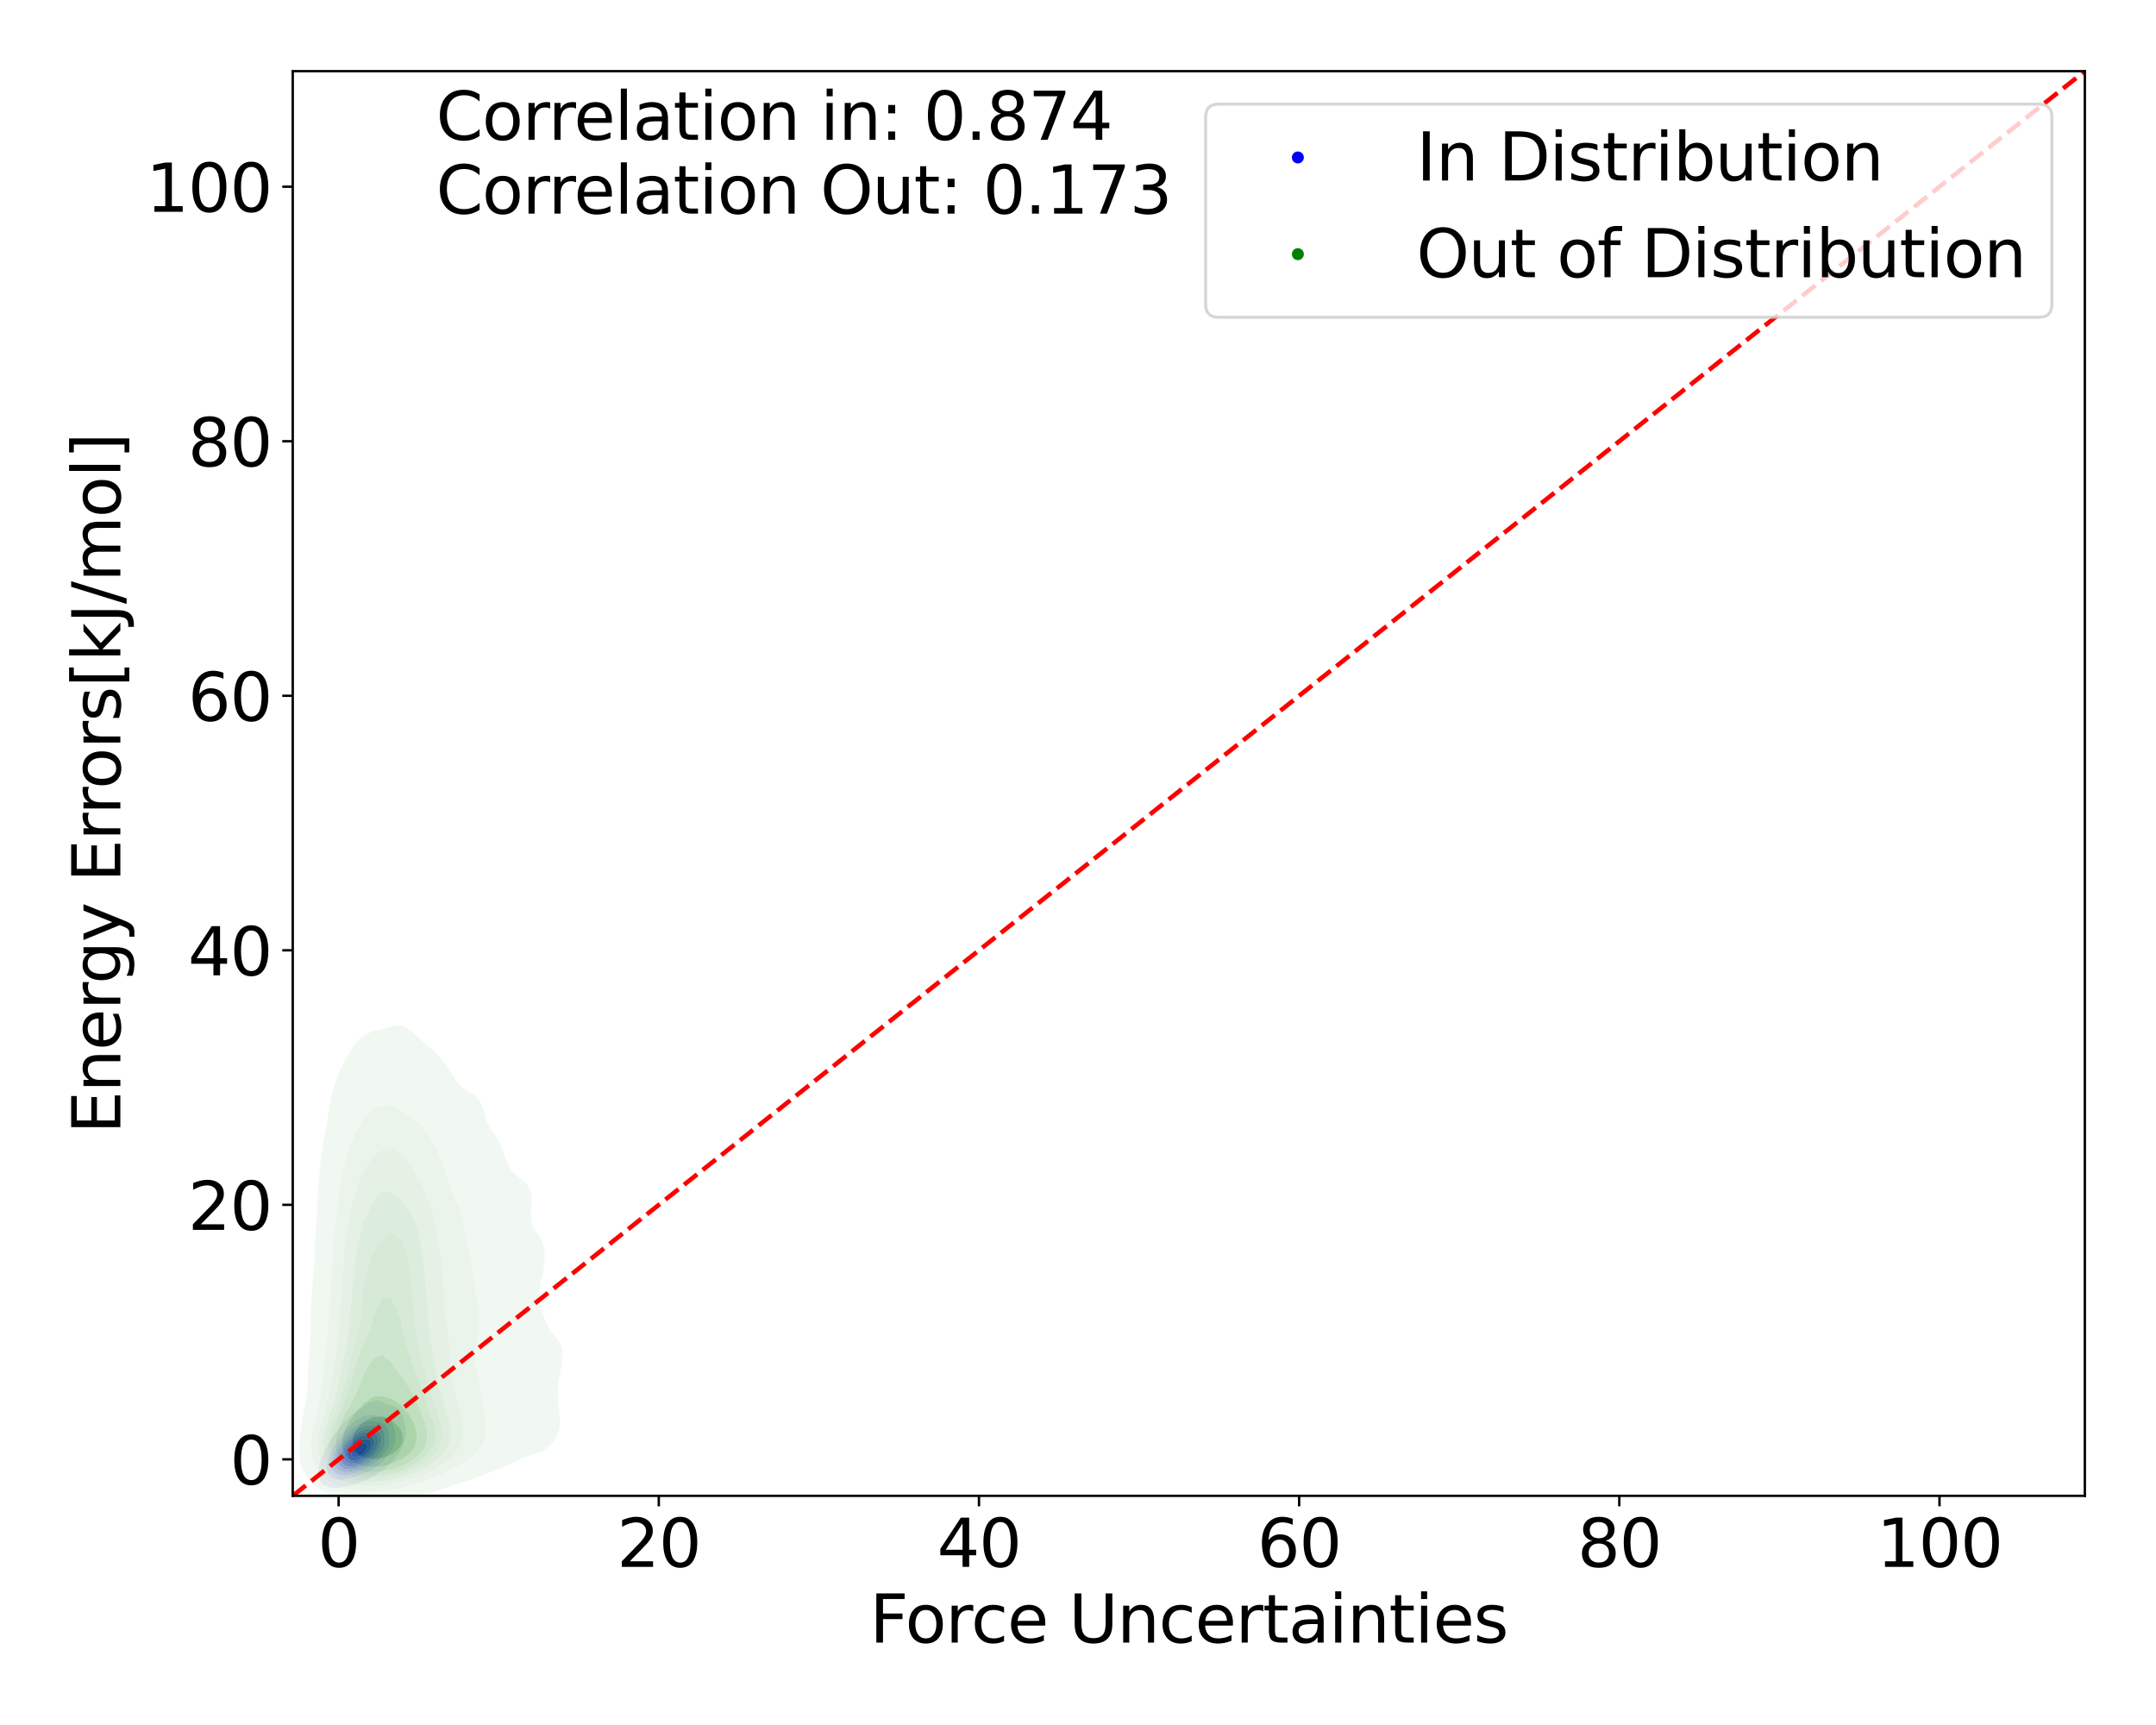 <?xml version="1.0" encoding="utf-8" standalone="no"?>
<!DOCTYPE svg PUBLIC "-//W3C//DTD SVG 1.1//EN"
  "http://www.w3.org/Graphics/SVG/1.1/DTD/svg11.dtd">
<svg xmlns:xlink="http://www.w3.org/1999/xlink" width="720pt" height="576pt" viewBox="0 0 720 576" xmlns="http://www.w3.org/2000/svg" version="1.1">
 <defs>
  <style type="text/css">*{stroke-linejoin: round; stroke-linecap: butt}</style>
 </defs>
 <g id="figure_1">
  <g id="patch_1">
   <path d="M 0 576 
L 720 576 
L 720 0 
L 0 0 
z
" style="fill: #ffffff"/>
  </g>
  <g id="axes_1">
   <g id="patch_2">
    <path d="M 97.76 499.48 
L 696.24 499.48 
L 696.24 23.76 
L 97.76 23.76 
z
" style="fill: #ffffff"/>
   </g>
   <g id="QuadContourSet_1">
    <path d="M 110.248 496.703 
L 111.485 496.875 
L 112.722 496.852 
L 113.959 496.663 
L 115.196 496.32 
L 115.302 496.285 
L 116.433 496.078 
L 117.67 495.801 
L 118.907 495.459 
L 120.144 495.025 
L 120.716 494.762 
L 121.381 494.576 
L 122.619 494.096 
L 123.856 493.333 
L 123.989 493.238 
L 125.093 492.698 
L 126.33 491.768 
L 126.397 491.715 
L 127.567 491.006 
L 128.525 490.192 
L 128.804 489.983 
L 130.041 488.89 
L 130.26 488.669 
L 131.278 487.657 
L 131.73 487.146 
L 132.515 486.155 
L 132.929 485.623 
L 133.752 484.281 
L 133.874 484.1 
L 134.656 482.577 
L 134.989 481.478 
L 135.158 481.053 
L 135.515 479.53 
L 135.607 478.007 
L 135.419 476.484 
L 134.989 475.046 
L 134.968 474.961 
L 134.581 473.438 
L 134.158 471.915 
L 133.752 471.073 
L 133.162 470.392 
L 132.515 469.949 
L 131.278 469.495 
L 130.041 469.189 
L 128.804 468.882 
L 128.767 468.869 
L 127.567 468.072 
L 126.33 467.501 
L 125.093 467.617 
L 123.856 468.058 
L 122.619 468.745 
L 122.45 468.869 
L 121.381 469.447 
L 120.159 470.392 
L 120.144 470.4 
L 118.907 471.224 
L 118.154 471.915 
L 117.67 472.282 
L 116.507 473.438 
L 116.433 473.503 
L 115.196 474.711 
L 114.973 474.961 
L 113.959 476.067 
L 113.619 476.484 
L 112.722 477.632 
L 112.441 478.007 
L 111.485 479.438 
L 111.421 479.53 
L 110.403 481.053 
L 110.248 481.334 
L 109.453 482.577 
L 109.011 483.505 
L 108.657 484.1 
L 107.942 485.623 
L 107.774 486.087 
L 107.24 487.146 
L 106.742 488.669 
L 106.537 489.724 
L 106.391 490.192 
L 106.24 491.715 
L 106.412 493.238 
L 106.537 493.594 
L 106.971 494.762 
L 107.774 495.652 
L 109.011 496.285 
L 109.011 496.285 
z
M 110.484 493.238 
L 110.248 493.069 
L 109.298 491.715 
L 109.095 490.192 
L 109.211 488.669 
L 109.541 487.146 
L 110.111 485.623 
L 110.248 485.356 
L 110.778 484.1 
L 111.485 482.876 
L 111.641 482.577 
L 112.6 481.053 
L 112.722 480.881 
L 113.667 479.53 
L 113.959 479.151 
L 114.895 478.007 
L 115.196 477.648 
L 116.31 476.484 
L 116.433 476.35 
L 117.67 475.191 
L 117.987 474.961 
L 118.907 474.188 
L 120.144 473.438 
L 120.144 473.438 
L 121.381 472.813 
L 122.619 472.461 
L 123.856 472.378 
L 125.093 472.482 
L 126.33 472.671 
L 127.567 472.904 
L 128.804 473.201 
L 129.391 473.438 
L 130.041 473.756 
L 131.016 474.961 
L 131.278 475.696 
L 131.542 476.484 
L 131.924 478.007 
L 132.135 479.53 
L 132.043 481.053 
L 131.61 482.577 
L 131.278 483.214 
L 130.883 484.1 
L 130.041 485.342 
L 129.861 485.623 
L 128.804 486.893 
L 128.582 487.146 
L 127.567 488.178 
L 127.003 488.669 
L 126.33 489.263 
L 125.093 490.12 
L 124.968 490.192 
L 123.856 490.932 
L 122.619 491.517 
L 122.088 491.715 
L 121.381 492.056 
L 120.144 492.564 
L 118.907 492.973 
L 117.954 493.238 
L 117.67 493.354 
L 116.433 493.784 
L 115.196 494.059 
L 113.959 494.178 
L 112.722 494.103 
L 111.485 493.774 
z
" clip-path="url(#p0166379ebe)" style="fill: #e4e4f3"/>
    <path d="M 111.485 493.774 
L 112.722 494.103 
L 113.959 494.178 
L 115.196 494.059 
L 116.433 493.784 
L 117.67 493.354 
L 117.954 493.238 
L 118.907 492.973 
L 120.144 492.564 
L 121.381 492.056 
L 122.088 491.715 
L 122.619 491.517 
L 123.856 490.932 
L 124.968 490.192 
L 125.093 490.12 
L 126.33 489.263 
L 127.003 488.669 
L 127.567 488.178 
L 128.582 487.146 
L 128.804 486.893 
L 129.861 485.623 
L 130.041 485.342 
L 130.883 484.1 
L 131.278 483.214 
L 131.61 482.577 
L 132.043 481.053 
L 132.135 479.53 
L 131.924 478.007 
L 131.542 476.484 
L 131.278 475.696 
L 131.016 474.961 
L 130.041 473.756 
L 129.391 473.438 
L 128.804 473.201 
L 127.567 472.904 
L 126.33 472.671 
L 125.093 472.482 
L 123.856 472.378 
L 122.619 472.461 
L 121.381 472.813 
L 120.144 473.438 
L 120.144 473.438 
L 118.907 474.188 
L 117.987 474.961 
L 117.67 475.191 
L 116.433 476.35 
L 116.31 476.484 
L 115.196 477.648 
L 114.895 478.007 
L 113.959 479.151 
L 113.667 479.53 
L 112.722 480.881 
L 112.6 481.053 
L 111.641 482.577 
L 111.485 482.876 
L 110.778 484.1 
L 110.248 485.356 
L 110.111 485.623 
L 109.541 487.146 
L 109.211 488.669 
L 109.095 490.192 
L 109.298 491.715 
L 110.248 493.069 
L 110.484 493.238 
z
M 111.647 491.715 
L 111.485 491.567 
L 110.699 490.192 
L 110.626 488.669 
L 110.893 487.146 
L 111.427 485.623 
L 111.485 485.5 
L 112.064 484.1 
L 112.722 482.938 
L 112.918 482.577 
L 113.928 481.053 
L 113.959 481.01 
L 115.102 479.53 
L 115.196 479.415 
L 116.433 478.081 
L 116.518 478.007 
L 117.67 476.942 
L 118.349 476.484 
L 118.907 476.054 
L 120.144 475.367 
L 121.362 474.961 
L 121.381 474.953 
L 122.619 474.633 
L 123.856 474.529 
L 125.093 474.594 
L 126.33 474.785 
L 127.039 474.961 
L 127.567 475.089 
L 128.804 475.811 
L 129.321 476.484 
L 129.828 478.007 
L 130.041 479.53 
L 130.041 479.53 
L 130.093 481.053 
L 130.041 481.32 
L 129.832 482.577 
L 129.196 484.1 
L 128.804 484.692 
L 128.196 485.623 
L 127.567 486.351 
L 126.818 487.146 
L 126.33 487.602 
L 125.093 488.57 
L 124.945 488.669 
L 123.856 489.395 
L 122.619 490.037 
L 122.284 490.192 
L 121.381 490.667 
L 120.144 491.224 
L 118.907 491.668 
L 118.757 491.715 
L 117.67 492.165 
L 116.433 492.512 
L 115.196 492.689 
L 113.959 492.655 
L 112.722 492.332 
z
" clip-path="url(#p0166379ebe)" style="fill: #cacaf5"/>
    <path d="M 112.722 492.332 
L 113.959 492.655 
L 115.196 492.689 
L 116.433 492.512 
L 117.67 492.165 
L 118.757 491.715 
L 118.907 491.668 
L 120.144 491.224 
L 121.381 490.667 
L 122.284 490.192 
L 122.619 490.037 
L 123.856 489.395 
L 124.945 488.669 
L 125.093 488.57 
L 126.33 487.602 
L 126.818 487.146 
L 127.567 486.351 
L 128.196 485.623 
L 128.804 484.692 
L 129.196 484.1 
L 129.832 482.577 
L 130.041 481.32 
L 130.093 481.053 
L 130.041 479.53 
L 130.041 479.53 
L 129.828 478.007 
L 129.321 476.484 
L 128.804 475.811 
L 127.567 475.089 
L 127.039 474.961 
L 126.33 474.785 
L 125.093 474.594 
L 123.856 474.529 
L 122.619 474.633 
L 121.381 474.953 
L 121.362 474.961 
L 120.144 475.367 
L 118.907 476.054 
L 118.349 476.484 
L 117.67 476.942 
L 116.518 478.007 
L 116.433 478.081 
L 115.196 479.415 
L 115.102 479.53 
L 113.959 481.01 
L 113.928 481.053 
L 112.918 482.577 
L 112.722 482.938 
L 112.064 484.1 
L 111.485 485.5 
L 111.427 485.623 
L 110.893 487.146 
L 110.626 488.669 
L 110.699 490.192 
L 111.485 491.567 
L 111.647 491.715 
z
M 112.211 490.192 
L 111.746 488.669 
L 111.906 487.146 
L 112.374 485.623 
L 112.722 484.883 
L 113.06 484.1 
L 113.959 482.577 
L 113.959 482.577 
L 115.025 481.053 
L 115.196 480.834 
L 116.363 479.53 
L 116.433 479.454 
L 117.67 478.309 
L 118.11 478.007 
L 118.907 477.404 
L 120.144 476.753 
L 120.93 476.484 
L 121.381 476.292 
L 122.619 476.003 
L 123.856 475.931 
L 125.093 476.034 
L 126.33 476.305 
L 126.757 476.484 
L 127.567 476.981 
L 128.277 478.007 
L 128.598 479.53 
L 128.613 481.053 
L 128.374 482.577 
L 127.758 484.1 
L 127.567 484.388 
L 126.737 485.623 
L 126.33 486.061 
L 125.204 487.146 
L 125.093 487.238 
L 123.856 488.173 
L 123.068 488.669 
L 122.619 488.949 
L 121.381 489.655 
L 120.208 490.192 
L 120.144 490.225 
L 118.907 490.818 
L 117.67 491.241 
L 116.433 491.515 
L 115.196 491.598 
L 113.959 491.379 
L 112.722 490.717 
z
" clip-path="url(#p0166379ebe)" style="fill: #b0b0f6"/>
    <path d="M 112.722 490.717 
L 113.959 491.379 
L 115.196 491.598 
L 116.433 491.515 
L 117.67 491.241 
L 118.907 490.818 
L 120.144 490.225 
L 120.208 490.192 
L 121.381 489.655 
L 122.619 488.949 
L 123.068 488.669 
L 123.856 488.173 
L 125.093 487.238 
L 125.204 487.146 
L 126.33 486.061 
L 126.737 485.623 
L 127.567 484.388 
L 127.758 484.1 
L 128.374 482.577 
L 128.613 481.053 
L 128.598 479.53 
L 128.277 478.007 
L 127.567 476.981 
L 126.757 476.484 
L 126.33 476.305 
L 125.093 476.034 
L 123.856 475.931 
L 122.619 476.003 
L 121.381 476.292 
L 120.93 476.484 
L 120.144 476.753 
L 118.907 477.404 
L 118.11 478.007 
L 117.67 478.309 
L 116.433 479.454 
L 116.363 479.53 
L 115.196 480.834 
L 115.025 481.053 
L 113.959 482.577 
L 113.959 482.577 
L 113.06 484.1 
L 112.722 484.883 
L 112.374 485.623 
L 111.906 487.146 
L 111.746 488.669 
L 112.211 490.192 
z
M 114.219 490.192 
L 113.959 490.043 
L 112.881 488.669 
L 112.839 487.146 
L 113.246 485.623 
L 113.959 484.1 
L 113.959 484.1 
L 114.871 482.577 
L 115.196 482.126 
L 116.063 481.053 
L 116.433 480.631 
L 117.624 479.53 
L 117.67 479.487 
L 118.907 478.542 
L 119.936 478.007 
L 120.144 477.884 
L 121.381 477.405 
L 122.619 477.176 
L 123.856 477.158 
L 125.093 477.343 
L 126.33 477.848 
L 126.526 478.007 
L 127.323 479.53 
L 127.376 481.053 
L 127.098 482.577 
L 126.425 484.1 
L 126.33 484.238 
L 125.348 485.623 
L 125.093 485.88 
L 123.856 487.029 
L 123.722 487.146 
L 122.619 487.977 
L 121.495 488.669 
L 121.381 488.739 
L 120.144 489.444 
L 118.907 489.977 
L 118.244 490.192 
L 117.67 490.407 
L 116.433 490.63 
L 115.196 490.552 
z
" clip-path="url(#p0166379ebe)" style="fill: #9797f7"/>
    <path d="M 115.196 490.552 
L 116.433 490.63 
L 117.67 490.407 
L 118.244 490.192 
L 118.907 489.977 
L 120.144 489.444 
L 121.381 488.739 
L 121.495 488.669 
L 122.619 487.977 
L 123.722 487.146 
L 123.856 487.029 
L 125.093 485.88 
L 125.348 485.623 
L 126.33 484.238 
L 126.425 484.1 
L 127.098 482.577 
L 127.376 481.053 
L 127.323 479.53 
L 126.526 478.007 
L 126.33 477.848 
L 125.093 477.343 
L 123.856 477.158 
L 122.619 477.176 
L 121.381 477.405 
L 120.144 477.884 
L 119.936 478.007 
L 118.907 478.542 
L 117.67 479.487 
L 117.624 479.53 
L 116.433 480.631 
L 116.063 481.053 
L 115.196 482.126 
L 114.871 482.577 
L 113.959 484.1 
L 113.959 484.1 
L 113.246 485.623 
L 112.839 487.146 
L 112.881 488.669 
L 113.959 490.043 
L 114.219 490.192 
z
M 114.062 488.669 
L 113.959 488.419 
L 113.666 487.146 
L 113.959 485.755 
L 113.984 485.623 
L 114.669 484.1 
L 115.196 483.262 
L 115.655 482.577 
L 116.433 481.615 
L 116.969 481.053 
L 117.67 480.368 
L 118.797 479.53 
L 118.907 479.445 
L 120.144 478.753 
L 121.381 478.333 
L 122.619 478.147 
L 123.856 478.189 
L 125.093 478.539 
L 126.166 479.53 
L 126.33 480.415 
L 126.412 481.053 
L 126.33 481.45 
L 126.122 482.577 
L 125.446 484.1 
L 125.093 484.583 
L 124.313 485.623 
L 123.856 486.068 
L 122.619 487.146 
L 122.619 487.146 
L 121.381 488.033 
L 120.272 488.669 
L 120.144 488.743 
L 118.907 489.321 
L 117.67 489.688 
L 116.433 489.804 
L 115.196 489.51 
z
" clip-path="url(#p0166379ebe)" style="fill: #7d7df9"/>
    <path d="M 115.196 489.51 
L 116.433 489.804 
L 117.67 489.688 
L 118.907 489.321 
L 120.144 488.743 
L 120.272 488.669 
L 121.381 488.033 
L 122.619 487.146 
L 122.619 487.146 
L 123.856 486.068 
L 124.313 485.623 
L 125.093 484.583 
L 125.446 484.1 
L 126.122 482.577 
L 126.33 481.45 
L 126.412 481.053 
L 126.33 480.415 
L 126.166 479.53 
L 125.093 478.539 
L 123.856 478.189 
L 122.619 478.147 
L 121.381 478.333 
L 120.144 478.753 
L 118.907 479.445 
L 118.797 479.53 
L 117.67 480.368 
L 116.969 481.053 
L 116.433 481.615 
L 115.655 482.577 
L 115.196 483.262 
L 114.669 484.1 
L 113.984 485.623 
L 113.959 485.755 
L 113.666 487.146 
L 113.959 488.419 
L 114.062 488.669 
z
M 116.41 488.669 
L 115.196 487.668 
L 114.912 487.146 
L 114.976 485.623 
L 115.196 485.11 
L 115.634 484.1 
L 116.433 482.906 
L 116.68 482.577 
L 117.67 481.532 
L 118.238 481.053 
L 118.907 480.537 
L 120.144 479.872 
L 121.202 479.53 
L 121.381 479.471 
L 122.619 479.353 
L 123.856 479.53 
L 123.856 479.53 
L 125.093 480.872 
L 125.162 481.053 
L 125.093 481.649 
L 124.995 482.577 
L 124.314 484.1 
L 123.856 484.702 
L 123.127 485.623 
L 122.619 486.098 
L 121.381 487.115 
L 121.338 487.146 
L 120.144 487.877 
L 118.907 488.436 
L 118.021 488.669 
L 117.67 488.76 
L 116.433 488.678 
z
" clip-path="url(#p0166379ebe)" style="fill: #6161fa"/>
    <path d="M 116.433 488.678 
L 117.67 488.76 
L 118.021 488.669 
L 118.907 488.436 
L 120.144 487.877 
L 121.338 487.146 
L 121.381 487.115 
L 122.619 486.098 
L 123.127 485.623 
L 123.856 484.702 
L 124.314 484.1 
L 124.995 482.577 
L 125.093 481.649 
L 125.162 481.053 
L 125.093 480.872 
L 123.856 479.53 
L 123.856 479.53 
L 122.619 479.353 
L 121.381 479.471 
L 121.202 479.53 
L 120.144 479.872 
L 118.907 480.537 
L 118.238 481.053 
L 117.67 481.532 
L 116.68 482.577 
L 116.433 482.906 
L 115.634 484.1 
L 115.196 485.11 
L 114.976 485.623 
L 114.912 487.146 
L 115.196 487.668 
L 116.41 488.669 
z
M 116.295 487.146 
L 115.973 485.623 
L 116.433 484.282 
L 116.5 484.1 
L 117.634 482.577 
L 117.67 482.538 
L 118.907 481.53 
L 119.71 481.053 
L 120.144 480.827 
L 121.381 480.495 
L 122.619 480.495 
L 123.816 481.053 
L 123.856 481.173 
L 124.035 482.577 
L 123.856 482.991 
L 123.385 484.1 
L 122.619 485.068 
L 122.147 485.623 
L 121.381 486.266 
L 120.144 487.146 
L 120.144 487.146 
L 118.907 487.632 
L 117.67 487.762 
L 116.433 487.277 
z
" clip-path="url(#p0166379ebe)" style="fill: #4444fc"/>
    <path d="M 116.433 487.277 
L 117.67 487.762 
L 118.907 487.632 
L 120.144 487.146 
L 120.144 487.146 
L 121.381 486.266 
L 122.147 485.623 
L 122.619 485.068 
L 123.385 484.1 
L 123.856 482.991 
L 124.035 482.577 
L 123.856 481.173 
L 123.816 481.053 
L 122.619 480.495 
L 121.381 480.495 
L 120.144 480.827 
L 119.71 481.053 
L 118.907 481.53 
L 117.67 482.538 
L 117.634 482.577 
L 116.5 484.1 
L 116.433 484.282 
L 115.973 485.623 
L 116.295 487.146 
z
M 117.218 485.623 
L 117.577 484.1 
L 117.67 483.973 
L 118.907 482.577 
L 118.907 482.577 
L 120.144 481.937 
L 121.381 481.665 
L 122.619 482.145 
L 122.864 482.577 
L 122.619 483.432 
L 122.419 484.1 
L 121.381 485.304 
L 121.061 485.623 
L 120.144 486.2 
L 118.907 486.646 
L 117.67 486.318 
z
" clip-path="url(#p0166379ebe)" style="fill: #2929fd"/>
    <path d="M 117.67 486.318 
L 118.907 486.646 
L 120.144 486.2 
L 121.061 485.623 
L 121.381 485.304 
L 122.419 484.1 
L 122.619 483.432 
L 122.864 482.577 
L 122.619 482.145 
L 121.381 481.665 
L 120.144 481.937 
L 118.907 482.577 
L 118.907 482.577 
L 117.67 483.973 
L 117.577 484.1 
L 117.218 485.623 
z
" clip-path="url(#p0166379ebe)" style="fill: #0e0efe"/>
   </g>
   <g id="QuadContourSet_2">
    <path d="M 118.428 501.304 
L 121.541 501.6 
L 124.653 501.629 
L 127.766 501.422 
L 130.878 501.001 
L 131.826 500.827 
L 133.991 500.55 
L 137.104 499.982 
L 139.687 499.32 
L 140.216 499.211 
L 143.329 498.478 
L 145.49 497.813 
L 146.441 497.552 
L 149.554 496.561 
L 150.32 496.306 
L 152.666 495.566 
L 155.021 494.799 
L 155.779 494.557 
L 158.891 493.534 
L 159.522 493.292 
L 162.004 492.294 
L 163.314 491.785 
L 165.116 491.024 
L 167.147 490.278 
L 168.229 489.835 
L 170.61 488.771 
L 171.341 488.379 
L 173.733 487.264 
L 174.454 486.829 
L 177.566 485.762 
L 177.585 485.757 
L 180.679 484.705 
L 181.536 484.25 
L 183.751 482.743 
L 183.792 482.706 
L 185.038 481.236 
L 185.916 479.729 
L 186.499 478.222 
L 186.847 476.715 
L 186.904 476.153 
L 186.995 475.208 
L 186.985 473.701 
L 186.904 472.742 
L 186.856 472.194 
L 186.657 470.687 
L 186.457 469.18 
L 186.308 467.673 
L 186.243 466.166 
L 186.269 464.659 
L 186.379 463.152 
L 186.556 461.645 
L 186.785 460.138 
L 186.904 459.453 
L 187.041 458.631 
L 187.294 457.124 
L 187.523 455.617 
L 187.703 454.11 
L 187.794 452.602 
L 187.741 451.095 
L 187.46 449.588 
L 186.904 448.205 
L 186.83 448.081 
L 185.623 446.574 
L 184.216 445.067 
L 183.792 444.6 
L 183.262 443.56 
L 182.601 442.053 
L 181.982 440.546 
L 181.369 439.039 
L 180.77 437.532 
L 180.679 437.264 
L 180.419 436.025 
L 180.21 434.518 
L 180.126 433.011 
L 180.166 431.504 
L 180.312 429.997 
L 180.538 428.49 
L 180.679 427.717 
L 180.845 426.983 
L 181.172 425.476 
L 181.455 423.969 
L 181.68 422.462 
L 181.832 420.955 
L 181.888 419.448 
L 181.818 417.941 
L 181.591 416.434 
L 181.184 414.927 
L 180.679 413.621 
L 180.56 413.42 
L 179.525 411.913 
L 178.509 410.406 
L 177.745 408.899 
L 177.566 408.279 
L 177.41 407.392 
L 177.327 405.885 
L 177.364 404.378 
L 177.453 402.871 
L 177.528 401.364 
L 177.514 399.857 
L 177.312 398.35 
L 176.783 396.843 
L 175.772 395.336 
L 174.454 394.055 
L 174.173 393.829 
L 172.191 392.322 
L 171.341 391.636 
L 170.794 390.815 
L 169.96 389.308 
L 169.267 387.801 
L 168.667 386.294 
L 168.229 385.101 
L 168.133 384.787 
L 167.627 383.28 
L 166.991 381.773 
L 166.17 380.266 
L 165.137 378.759 
L 165.116 378.73 
L 164.071 377.252 
L 163.147 375.745 
L 162.47 374.238 
L 162.004 372.816 
L 161.986 372.731 
L 161.638 371.224 
L 161.162 369.717 
L 160.464 368.21 
L 159.464 366.703 
L 158.891 366.034 
L 157.595 365.196 
L 155.779 364.163 
L 155.158 363.689 
L 153.36 362.182 
L 152.666 361.514 
L 152.163 360.675 
L 151.264 359.168 
L 150.332 357.661 
L 149.554 356.448 
L 149.353 356.154 
L 148.278 354.647 
L 146.967 353.14 
L 146.441 352.618 
L 145.597 351.633 
L 143.979 350.126 
L 143.329 349.635 
L 142.236 348.619 
L 140.338 347.112 
L 140.216 347.02 
L 138.827 345.605 
L 137.271 344.098 
L 137.104 343.938 
L 134.563 342.591 
L 133.991 342.307 
L 131.938 342.591 
L 130.878 342.724 
L 127.766 343.57 
L 125.58 344.098 
L 124.653 344.303 
L 121.7 345.605 
L 121.541 345.678 
L 119.932 347.112 
L 118.552 348.619 
L 118.428 348.759 
L 117.546 350.126 
L 116.649 351.633 
L 115.817 353.14 
L 115.316 354.061 
L 115.008 354.647 
L 114.218 356.154 
L 113.499 357.661 
L 112.858 359.168 
L 112.299 360.675 
L 112.203 360.961 
L 111.741 362.182 
L 111.267 363.689 
L 110.879 365.196 
L 110.557 366.703 
L 110.281 368.21 
L 110.033 369.717 
L 109.796 371.224 
L 109.562 372.731 
L 109.325 374.238 
L 109.091 375.745 
L 109.091 375.745 
L 108.752 377.252 
L 108.44 378.759 
L 108.159 380.266 
L 107.911 381.773 
L 107.69 383.28 
L 107.49 384.787 
L 107.303 386.294 
L 107.123 387.801 
L 106.948 389.308 
L 106.78 390.815 
L 106.624 392.322 
L 106.482 393.829 
L 106.359 395.336 
L 106.257 396.843 
L 106.177 398.35 
L 106.114 399.857 
L 106.066 401.364 
L 106.023 402.871 
L 105.981 404.378 
L 105.978 404.459 
L 105.887 405.885 
L 105.776 407.392 
L 105.653 408.899 
L 105.528 410.406 
L 105.411 411.913 
L 105.309 413.42 
L 105.222 414.927 
L 105.15 416.434 
L 105.086 417.941 
L 105.024 419.448 
L 104.957 420.955 
L 104.879 422.462 
L 104.787 423.969 
L 104.679 425.476 
L 104.558 426.983 
L 104.426 428.49 
L 104.29 429.997 
L 104.158 431.504 
L 104.037 433.011 
L 103.936 434.518 
L 103.859 436.025 
L 103.808 437.532 
L 103.781 439.039 
L 103.77 440.546 
L 103.764 442.053 
L 103.75 443.56 
L 103.716 445.067 
L 103.658 446.574 
L 103.575 448.081 
L 103.471 449.588 
L 103.356 451.095 
L 103.239 452.602 
L 103.13 454.11 
L 103.036 455.617 
L 102.962 457.124 
L 102.906 458.631 
L 102.866 460.113 
L 102.864 460.138 
L 102.786 461.645 
L 102.698 463.152 
L 102.579 464.659 
L 102.414 466.166 
L 102.196 467.673 
L 101.931 469.18 
L 101.634 470.687 
L 101.322 472.194 
L 101.016 473.701 
L 100.73 475.208 
L 100.478 476.715 
L 100.267 478.222 
L 100.102 479.729 
L 99.988 481.236 
L 99.927 482.743 
L 99.928 484.25 
L 100 485.757 
L 100.162 487.264 
L 100.447 488.771 
L 100.911 490.278 
L 101.65 491.785 
L 102.837 493.292 
L 102.866 493.323 
L 103.81 494.799 
L 105.464 496.306 
L 105.978 496.686 
L 107.527 497.813 
L 109.091 498.679 
L 110.626 499.32 
L 112.203 499.96 
L 115.316 500.728 
L 116.003 500.827 
z
M 120.793 497.813 
L 118.428 497.564 
L 115.316 496.874 
L 113.782 496.306 
L 112.203 495.7 
L 110.551 494.799 
L 109.091 493.764 
L 108.479 493.292 
L 106.957 491.785 
L 106.028 490.278 
L 105.978 490.171 
L 105.095 488.771 
L 104.491 487.264 
L 104.128 485.757 
L 103.939 484.25 
L 103.881 482.743 
L 103.931 481.236 
L 104.074 479.729 
L 104.302 478.222 
L 104.606 476.715 
L 104.978 475.208 
L 105.405 473.701 
L 105.874 472.194 
L 105.978 471.853 
L 106.194 470.687 
L 106.467 469.18 
L 106.73 467.673 
L 106.976 466.166 
L 107.203 464.659 
L 107.409 463.152 
L 107.598 461.645 
L 107.772 460.138 
L 107.939 458.631 
L 108.105 457.124 
L 108.275 455.617 
L 108.453 454.11 
L 108.638 452.602 
L 108.826 451.095 
L 109.013 449.588 
L 109.091 448.925 
L 109.163 448.081 
L 109.282 446.574 
L 109.391 445.067 
L 109.489 443.56 
L 109.581 442.053 
L 109.67 440.546 
L 109.762 439.039 
L 109.86 437.532 
L 109.966 436.025 
L 110.079 434.518 
L 110.196 433.011 
L 110.314 431.504 
L 110.428 429.997 
L 110.535 428.49 
L 110.634 426.983 
L 110.723 425.476 
L 110.805 423.969 
L 110.883 422.462 
L 110.96 420.955 
L 111.041 419.448 
L 111.133 417.941 
L 111.241 416.434 
L 111.367 414.927 
L 111.515 413.42 
L 111.684 411.913 
L 111.87 410.406 
L 112.069 408.899 
L 112.203 407.907 
L 112.257 407.392 
L 112.414 405.885 
L 112.571 404.378 
L 112.728 402.871 
L 112.885 401.364 
L 113.047 399.857 
L 113.221 398.35 
L 113.415 396.843 
L 113.636 395.336 
L 113.889 393.829 
L 114.177 392.322 
L 114.501 390.815 
L 114.858 389.308 
L 115.254 387.801 
L 115.316 387.58 
L 115.686 386.294 
L 116.167 384.787 
L 116.695 383.28 
L 117.271 381.773 
L 117.893 380.266 
L 118.428 379.046 
L 118.576 378.759 
L 119.342 377.252 
L 120.125 375.745 
L 120.949 374.238 
L 121.541 373.224 
L 121.985 372.731 
L 123.455 371.224 
L 124.653 370.155 
L 125.922 369.717 
L 127.766 369.063 
L 130.878 369.277 
L 131.644 369.717 
L 133.991 370.985 
L 134.305 371.224 
L 136.596 372.731 
L 137.104 373.03 
L 138.78 374.238 
L 140.216 375.334 
L 140.61 375.745 
L 141.926 377.252 
L 143.037 378.759 
L 143.329 379.203 
L 143.991 380.266 
L 144.828 381.773 
L 145.564 383.28 
L 146.22 384.787 
L 146.441 385.34 
L 146.879 386.294 
L 147.509 387.801 
L 148.074 389.308 
L 148.581 390.815 
L 149.043 392.322 
L 149.476 393.829 
L 149.554 394.096 
L 150 395.336 
L 150.582 396.843 
L 151.205 398.35 
L 151.855 399.857 
L 152.501 401.364 
L 152.666 401.773 
L 153.153 402.871 
L 153.695 404.378 
L 154.117 405.885 
L 154.452 407.392 
L 154.733 408.899 
L 154.995 410.406 
L 155.26 411.913 
L 155.542 413.42 
L 155.779 414.62 
L 155.858 414.927 
L 156.253 416.434 
L 156.638 417.941 
L 156.986 419.448 
L 157.282 420.955 
L 157.525 422.462 
L 157.73 423.969 
L 157.916 425.476 
L 158.108 426.983 
L 158.324 428.49 
L 158.576 429.997 
L 158.868 431.504 
L 158.891 431.614 
L 159.153 433.011 
L 159.437 434.518 
L 159.696 436.025 
L 159.903 437.532 
L 160.034 439.039 
L 160.076 440.546 
L 160.026 442.053 
L 159.892 443.56 
L 159.688 445.067 
L 159.439 446.574 
L 159.175 448.081 
L 158.933 449.588 
L 158.891 449.931 
L 158.778 451.095 
L 158.703 452.602 
L 158.711 454.11 
L 158.808 455.617 
L 158.891 456.299 
L 159.012 457.124 
L 159.31 458.631 
L 159.655 460.138 
L 160.011 461.645 
L 160.351 463.152 
L 160.656 464.659 
L 160.924 466.166 
L 161.159 467.673 
L 161.376 469.18 
L 161.585 470.687 
L 161.792 472.194 
L 161.988 473.701 
L 162.004 473.847 
L 162.178 475.208 
L 162.288 476.715 
L 162.255 478.222 
L 162.004 479.729 
L 162.004 479.729 
L 161.585 481.236 
L 160.877 482.743 
L 159.782 484.25 
L 158.891 485.114 
L 158.293 485.757 
L 156.332 487.264 
L 155.779 487.596 
L 154.078 488.771 
L 152.666 489.526 
L 151.458 490.278 
L 149.554 491.239 
L 148.524 491.785 
L 146.441 492.734 
L 145.146 493.292 
L 143.329 494.015 
L 141.053 494.799 
L 140.216 495.087 
L 137.104 496.025 
L 135.888 496.306 
L 133.991 496.804 
L 130.878 497.396 
L 127.766 497.766 
L 126.941 497.813 
L 124.653 497.999 
L 121.541 497.916 
z
" clip-path="url(#p0166379ebe)" style="fill: #e5f0e5; fill-opacity: 0.5"/>
    <path d="M 121.541 497.916 
L 124.653 497.999 
L 126.941 497.813 
L 127.766 497.766 
L 130.878 497.396 
L 133.991 496.804 
L 135.888 496.306 
L 137.104 496.025 
L 140.216 495.087 
L 141.053 494.799 
L 143.329 494.015 
L 145.146 493.292 
L 146.441 492.734 
L 148.524 491.785 
L 149.554 491.239 
L 151.458 490.278 
L 152.666 489.526 
L 154.078 488.771 
L 155.779 487.596 
L 156.332 487.264 
L 158.293 485.757 
L 158.891 485.114 
L 159.782 484.25 
L 160.877 482.743 
L 161.585 481.236 
L 162.004 479.729 
L 162.004 479.729 
L 162.255 478.222 
L 162.288 476.715 
L 162.178 475.208 
L 162.004 473.847 
L 161.988 473.701 
L 161.792 472.194 
L 161.585 470.687 
L 161.376 469.18 
L 161.159 467.673 
L 160.924 466.166 
L 160.656 464.659 
L 160.351 463.152 
L 160.011 461.645 
L 159.655 460.138 
L 159.31 458.631 
L 159.012 457.124 
L 158.891 456.299 
L 158.808 455.617 
L 158.711 454.11 
L 158.703 452.602 
L 158.778 451.095 
L 158.891 449.931 
L 158.933 449.588 
L 159.175 448.081 
L 159.439 446.574 
L 159.688 445.067 
L 159.892 443.56 
L 160.026 442.053 
L 160.076 440.546 
L 160.034 439.039 
L 159.903 437.532 
L 159.696 436.025 
L 159.437 434.518 
L 159.153 433.011 
L 158.891 431.614 
L 158.868 431.504 
L 158.576 429.997 
L 158.324 428.49 
L 158.108 426.983 
L 157.916 425.476 
L 157.73 423.969 
L 157.525 422.462 
L 157.282 420.955 
L 156.986 419.448 
L 156.638 417.941 
L 156.253 416.434 
L 155.858 414.927 
L 155.779 414.62 
L 155.542 413.42 
L 155.26 411.913 
L 154.995 410.406 
L 154.733 408.899 
L 154.452 407.392 
L 154.117 405.885 
L 153.695 404.378 
L 153.153 402.871 
L 152.666 401.773 
L 152.501 401.364 
L 151.855 399.857 
L 151.205 398.35 
L 150.582 396.843 
L 150 395.336 
L 149.554 394.096 
L 149.476 393.829 
L 149.043 392.322 
L 148.581 390.815 
L 148.074 389.308 
L 147.509 387.801 
L 146.879 386.294 
L 146.441 385.34 
L 146.22 384.787 
L 145.564 383.28 
L 144.828 381.773 
L 143.991 380.266 
L 143.329 379.203 
L 143.037 378.759 
L 141.926 377.252 
L 140.61 375.745 
L 140.216 375.334 
L 138.78 374.238 
L 137.104 373.03 
L 136.596 372.731 
L 134.305 371.224 
L 133.991 370.985 
L 131.644 369.717 
L 130.878 369.277 
L 127.766 369.063 
L 125.922 369.717 
L 124.653 370.155 
L 123.455 371.224 
L 121.985 372.731 
L 121.541 373.224 
L 120.949 374.238 
L 120.125 375.745 
L 119.342 377.252 
L 118.576 378.759 
L 118.428 379.046 
L 117.893 380.266 
L 117.271 381.773 
L 116.695 383.28 
L 116.167 384.787 
L 115.686 386.294 
L 115.316 387.58 
L 115.254 387.801 
L 114.858 389.308 
L 114.501 390.815 
L 114.177 392.322 
L 113.889 393.829 
L 113.636 395.336 
L 113.415 396.843 
L 113.221 398.35 
L 113.047 399.857 
L 112.885 401.364 
L 112.728 402.871 
L 112.571 404.378 
L 112.414 405.885 
L 112.257 407.392 
L 112.203 407.907 
L 112.069 408.899 
L 111.87 410.406 
L 111.684 411.913 
L 111.515 413.42 
L 111.367 414.927 
L 111.241 416.434 
L 111.133 417.941 
L 111.041 419.448 
L 110.96 420.955 
L 110.883 422.462 
L 110.805 423.969 
L 110.723 425.476 
L 110.634 426.983 
L 110.535 428.49 
L 110.428 429.997 
L 110.314 431.504 
L 110.196 433.011 
L 110.079 434.518 
L 109.966 436.025 
L 109.86 437.532 
L 109.762 439.039 
L 109.67 440.546 
L 109.581 442.053 
L 109.489 443.56 
L 109.391 445.067 
L 109.282 446.574 
L 109.163 448.081 
L 109.091 448.925 
L 109.013 449.588 
L 108.826 451.095 
L 108.638 452.602 
L 108.453 454.11 
L 108.275 455.617 
L 108.105 457.124 
L 107.939 458.631 
L 107.772 460.138 
L 107.598 461.645 
L 107.409 463.152 
L 107.203 464.659 
L 106.976 466.166 
L 106.73 467.673 
L 106.467 469.18 
L 106.194 470.687 
L 105.978 471.853 
L 105.874 472.194 
L 105.405 473.701 
L 104.978 475.208 
L 104.606 476.715 
L 104.302 478.222 
L 104.074 479.729 
L 103.931 481.236 
L 103.881 482.743 
L 103.939 484.25 
L 104.128 485.757 
L 104.491 487.264 
L 105.095 488.771 
L 105.978 490.171 
L 106.028 490.278 
L 106.957 491.785 
L 108.479 493.292 
L 109.091 493.764 
L 110.551 494.799 
L 112.203 495.7 
L 113.782 496.306 
L 115.316 496.874 
L 118.428 497.564 
L 120.793 497.813 
z
M 115.594 494.799 
L 115.316 494.719 
L 112.281 493.292 
L 112.203 493.247 
L 110.154 491.785 
L 109.091 490.613 
L 108.774 490.278 
L 107.674 488.771 
L 106.989 487.264 
L 106.577 485.757 
L 106.356 484.25 
L 106.277 482.743 
L 106.311 481.236 
L 106.441 479.729 
L 106.657 478.222 
L 106.951 476.715 
L 107.311 475.208 
L 107.727 473.701 
L 108.181 472.194 
L 108.658 470.687 
L 109.091 469.324 
L 109.125 469.18 
L 109.452 467.673 
L 109.766 466.166 
L 110.062 464.659 
L 110.34 463.152 
L 110.601 461.645 
L 110.849 460.138 
L 111.092 458.631 
L 111.335 457.124 
L 111.585 455.617 
L 111.842 454.11 
L 112.104 452.602 
L 112.203 452.007 
L 112.327 451.095 
L 112.523 449.588 
L 112.706 448.081 
L 112.872 446.574 
L 113.016 445.067 
L 113.14 443.56 
L 113.249 442.053 
L 113.353 440.546 
L 113.459 439.039 
L 113.573 437.532 
L 113.697 436.025 
L 113.829 434.518 
L 113.966 433.011 
L 114.102 431.504 
L 114.233 429.997 
L 114.354 428.49 
L 114.463 426.983 
L 114.561 425.476 
L 114.649 423.969 
L 114.732 422.462 
L 114.817 420.955 
L 114.91 419.448 
L 115.018 417.941 
L 115.149 416.434 
L 115.307 414.927 
L 115.316 414.853 
L 115.492 413.42 
L 115.706 411.913 
L 115.948 410.406 
L 116.215 408.899 
L 116.505 407.392 
L 116.816 405.885 
L 117.145 404.378 
L 117.491 402.871 
L 117.855 401.364 
L 118.237 399.857 
L 118.428 399.129 
L 118.656 398.35 
L 119.106 396.843 
L 119.592 395.336 
L 120.132 393.829 
L 120.748 392.322 
L 121.454 390.815 
L 121.541 390.641 
L 122.436 389.308 
L 123.54 387.801 
L 124.653 386.412 
L 124.791 386.294 
L 126.576 384.787 
L 127.766 383.86 
L 130.878 383.352 
L 133.461 384.787 
L 133.991 385.163 
L 134.991 386.294 
L 136.128 387.801 
L 137.104 389.235 
L 137.146 389.308 
L 138.028 390.815 
L 138.905 392.322 
L 139.781 393.829 
L 140.216 394.568 
L 140.609 395.336 
L 141.373 396.843 
L 142.093 398.35 
L 142.749 399.857 
L 143.329 401.364 
L 143.329 401.364 
L 143.847 402.871 
L 144.304 404.378 
L 144.707 405.885 
L 145.064 407.392 
L 145.378 408.899 
L 145.654 410.406 
L 145.901 411.913 
L 146.127 413.42 
L 146.342 414.927 
L 146.441 415.624 
L 146.59 416.434 
L 146.866 417.941 
L 147.131 419.448 
L 147.372 420.955 
L 147.575 422.462 
L 147.735 423.969 
L 147.853 425.476 
L 147.94 426.983 
L 148.007 428.49 
L 148.069 429.997 
L 148.135 431.504 
L 148.216 433.011 
L 148.315 434.518 
L 148.436 436.025 
L 148.581 437.532 
L 148.751 439.039 
L 148.945 440.546 
L 149.155 442.053 
L 149.37 443.56 
L 149.554 444.934 
L 149.577 445.067 
L 149.791 446.574 
L 149.944 448.081 
L 150.045 449.588 
L 150.112 451.095 
L 150.166 452.602 
L 150.232 454.11 
L 150.332 455.617 
L 150.484 457.124 
L 150.696 458.631 
L 150.966 460.138 
L 151.282 461.645 
L 151.624 463.152 
L 151.974 464.659 
L 152.317 466.166 
L 152.645 467.673 
L 152.666 467.772 
L 153.086 469.18 
L 153.507 470.687 
L 153.896 472.194 
L 154.245 473.701 
L 154.537 475.208 
L 154.746 476.715 
L 154.836 478.222 
L 154.759 479.729 
L 154.453 481.236 
L 153.836 482.743 
L 152.793 484.25 
L 152.666 484.38 
L 151.642 485.757 
L 149.957 487.264 
L 149.554 487.545 
L 148.028 488.771 
L 146.441 489.724 
L 145.561 490.278 
L 143.329 491.41 
L 142.563 491.785 
L 140.216 492.789 
L 138.87 493.292 
L 137.104 493.924 
L 133.991 494.765 
L 133.831 494.799 
L 130.878 495.494 
L 127.766 495.95 
L 124.653 496.149 
L 121.541 496.06 
L 118.428 495.627 
z
" clip-path="url(#p0166379ebe)" style="fill: #d9ead9; fill-opacity: 0.5"/>
    <path d="M 118.428 495.627 
L 121.541 496.06 
L 124.653 496.149 
L 127.766 495.95 
L 130.878 495.494 
L 133.831 494.799 
L 133.991 494.765 
L 137.104 493.924 
L 138.87 493.292 
L 140.216 492.789 
L 142.563 491.785 
L 143.329 491.41 
L 145.561 490.278 
L 146.441 489.724 
L 148.028 488.771 
L 149.554 487.545 
L 149.957 487.264 
L 151.642 485.757 
L 152.666 484.38 
L 152.793 484.25 
L 153.836 482.743 
L 154.453 481.236 
L 154.759 479.729 
L 154.836 478.222 
L 154.746 476.715 
L 154.537 475.208 
L 154.245 473.701 
L 153.896 472.194 
L 153.507 470.687 
L 153.086 469.18 
L 152.666 467.772 
L 152.645 467.673 
L 152.317 466.166 
L 151.974 464.659 
L 151.624 463.152 
L 151.282 461.645 
L 150.966 460.138 
L 150.696 458.631 
L 150.484 457.124 
L 150.332 455.617 
L 150.232 454.11 
L 150.166 452.602 
L 150.112 451.095 
L 150.045 449.588 
L 149.944 448.081 
L 149.791 446.574 
L 149.577 445.067 
L 149.554 444.934 
L 149.37 443.56 
L 149.155 442.053 
L 148.945 440.546 
L 148.751 439.039 
L 148.581 437.532 
L 148.436 436.025 
L 148.315 434.518 
L 148.216 433.011 
L 148.135 431.504 
L 148.069 429.997 
L 148.007 428.49 
L 147.94 426.983 
L 147.853 425.476 
L 147.735 423.969 
L 147.575 422.462 
L 147.372 420.955 
L 147.131 419.448 
L 146.866 417.941 
L 146.59 416.434 
L 146.441 415.624 
L 146.342 414.927 
L 146.127 413.42 
L 145.901 411.913 
L 145.654 410.406 
L 145.378 408.899 
L 145.064 407.392 
L 144.707 405.885 
L 144.304 404.378 
L 143.847 402.871 
L 143.329 401.364 
L 143.329 401.364 
L 142.749 399.857 
L 142.093 398.35 
L 141.373 396.843 
L 140.609 395.336 
L 140.216 394.568 
L 139.781 393.829 
L 138.905 392.322 
L 138.028 390.815 
L 137.146 389.308 
L 137.104 389.235 
L 136.128 387.801 
L 134.991 386.294 
L 133.991 385.163 
L 133.461 384.787 
L 130.878 383.352 
L 127.766 383.86 
L 126.576 384.787 
L 124.791 386.294 
L 124.653 386.412 
L 123.54 387.801 
L 122.436 389.308 
L 121.541 390.641 
L 121.454 390.815 
L 120.748 392.322 
L 120.132 393.829 
L 119.592 395.336 
L 119.106 396.843 
L 118.656 398.35 
L 118.428 399.129 
L 118.237 399.857 
L 117.855 401.364 
L 117.491 402.871 
L 117.145 404.378 
L 116.816 405.885 
L 116.505 407.392 
L 116.215 408.899 
L 115.948 410.406 
L 115.706 411.913 
L 115.492 413.42 
L 115.316 414.853 
L 115.307 414.927 
L 115.149 416.434 
L 115.018 417.941 
L 114.91 419.448 
L 114.817 420.955 
L 114.732 422.462 
L 114.649 423.969 
L 114.561 425.476 
L 114.463 426.983 
L 114.354 428.49 
L 114.233 429.997 
L 114.102 431.504 
L 113.966 433.011 
L 113.829 434.518 
L 113.697 436.025 
L 113.573 437.532 
L 113.459 439.039 
L 113.353 440.546 
L 113.249 442.053 
L 113.14 443.56 
L 113.016 445.067 
L 112.872 446.574 
L 112.706 448.081 
L 112.523 449.588 
L 112.327 451.095 
L 112.203 452.007 
L 112.104 452.602 
L 111.842 454.11 
L 111.585 455.617 
L 111.335 457.124 
L 111.092 458.631 
L 110.849 460.138 
L 110.601 461.645 
L 110.34 463.152 
L 110.062 464.659 
L 109.766 466.166 
L 109.452 467.673 
L 109.125 469.18 
L 109.091 469.324 
L 108.658 470.687 
L 108.181 472.194 
L 107.727 473.701 
L 107.311 475.208 
L 106.951 476.715 
L 106.657 478.222 
L 106.441 479.729 
L 106.311 481.236 
L 106.277 482.743 
L 106.356 484.25 
L 106.577 485.757 
L 106.989 487.264 
L 107.674 488.771 
L 108.774 490.278 
L 109.091 490.613 
L 110.154 491.785 
L 112.203 493.247 
L 112.281 493.292 
L 115.316 494.719 
L 115.594 494.799 
z
M 115.862 493.292 
L 115.316 493.099 
L 112.897 491.785 
L 112.203 491.286 
L 111.009 490.278 
L 109.787 488.771 
L 109.091 487.401 
L 109.009 487.264 
L 108.372 485.757 
L 108.022 484.25 
L 107.885 482.743 
L 107.918 481.236 
L 108.097 479.729 
L 108.403 478.222 
L 108.825 476.715 
L 109.091 475.914 
L 109.264 475.208 
L 109.676 473.701 
L 110.131 472.194 
L 110.611 470.687 
L 111.1 469.18 
L 111.583 467.673 
L 112.049 466.166 
L 112.203 465.618 
L 112.438 464.659 
L 112.776 463.152 
L 113.09 461.645 
L 113.385 460.138 
L 113.67 458.631 
L 113.955 457.124 
L 114.248 455.617 
L 114.557 454.11 
L 114.882 452.602 
L 115.219 451.095 
L 115.316 450.648 
L 115.528 449.588 
L 115.816 448.081 
L 116.083 446.574 
L 116.318 445.067 
L 116.515 443.56 
L 116.675 442.053 
L 116.806 440.546 
L 116.92 439.039 
L 117.031 437.532 
L 117.148 436.025 
L 117.274 434.518 
L 117.411 433.011 
L 117.554 431.504 
L 117.703 429.997 
L 117.852 428.49 
L 118.001 426.983 
L 118.146 425.476 
L 118.289 423.969 
L 118.428 422.462 
L 118.428 422.462 
L 118.603 420.955 
L 118.797 419.448 
L 119.016 417.941 
L 119.27 416.434 
L 119.562 414.927 
L 119.894 413.42 
L 120.264 411.913 
L 120.667 410.406 
L 121.095 408.899 
L 121.539 407.392 
L 121.541 407.386 
L 122.266 405.885 
L 122.992 404.378 
L 123.706 402.871 
L 124.414 401.364 
L 124.653 400.865 
L 125.639 399.857 
L 127.234 398.35 
L 127.766 397.874 
L 130.878 398.21 
L 131.04 398.35 
L 132.9 399.857 
L 133.991 400.668 
L 134.568 401.364 
L 135.763 402.871 
L 136.877 404.378 
L 137.104 404.703 
L 137.696 405.885 
L 138.361 407.392 
L 138.934 408.899 
L 139.424 410.406 
L 139.841 411.913 
L 140.195 413.42 
L 140.216 413.521 
L 140.491 414.927 
L 140.749 416.434 
L 140.979 417.941 
L 141.187 419.448 
L 141.378 420.955 
L 141.554 422.462 
L 141.718 423.969 
L 141.87 425.476 
L 142.012 426.983 
L 142.149 428.49 
L 142.283 429.997 
L 142.418 431.504 
L 142.552 433.011 
L 142.683 434.518 
L 142.807 436.025 
L 142.92 437.532 
L 143.02 439.039 
L 143.112 440.546 
L 143.203 442.053 
L 143.303 443.56 
L 143.329 443.873 
L 143.446 445.067 
L 143.636 446.574 
L 143.867 448.081 
L 144.127 449.588 
L 144.4 451.095 
L 144.67 452.602 
L 144.933 454.11 
L 145.192 455.617 
L 145.454 457.124 
L 145.728 458.631 
L 146.02 460.138 
L 146.33 461.645 
L 146.441 462.144 
L 146.727 463.152 
L 147.173 464.659 
L 147.621 466.166 
L 148.064 467.673 
L 148.496 469.18 
L 148.914 470.687 
L 149.31 472.194 
L 149.554 473.193 
L 149.712 473.701 
L 150.125 475.208 
L 150.429 476.715 
L 150.587 478.222 
L 150.553 479.729 
L 150.272 481.236 
L 149.671 482.743 
L 149.554 482.927 
L 148.898 484.25 
L 147.738 485.757 
L 146.441 486.91 
L 146.095 487.264 
L 144.108 488.771 
L 143.329 489.231 
L 141.588 490.278 
L 140.216 490.948 
L 138.347 491.785 
L 137.104 492.283 
L 133.991 493.265 
L 133.883 493.292 
L 130.878 494.064 
L 127.766 494.556 
L 124.653 494.763 
L 121.541 494.649 
L 118.428 494.144 
z
" clip-path="url(#p0166379ebe)" style="fill: #cbe4cb; fill-opacity: 0.5"/>
    <path d="M 118.428 494.144 
L 121.541 494.649 
L 124.653 494.763 
L 127.766 494.556 
L 130.878 494.064 
L 133.883 493.292 
L 133.991 493.265 
L 137.104 492.283 
L 138.347 491.785 
L 140.216 490.948 
L 141.588 490.278 
L 143.329 489.231 
L 144.108 488.771 
L 146.095 487.264 
L 146.441 486.91 
L 147.738 485.757 
L 148.898 484.25 
L 149.554 482.927 
L 149.671 482.743 
L 150.272 481.236 
L 150.553 479.729 
L 150.587 478.222 
L 150.429 476.715 
L 150.125 475.208 
L 149.712 473.701 
L 149.554 473.193 
L 149.31 472.194 
L 148.914 470.687 
L 148.496 469.18 
L 148.064 467.673 
L 147.621 466.166 
L 147.173 464.659 
L 146.727 463.152 
L 146.441 462.144 
L 146.33 461.645 
L 146.02 460.138 
L 145.728 458.631 
L 145.454 457.124 
L 145.192 455.617 
L 144.933 454.11 
L 144.67 452.602 
L 144.4 451.095 
L 144.127 449.588 
L 143.867 448.081 
L 143.636 446.574 
L 143.446 445.067 
L 143.329 443.873 
L 143.303 443.56 
L 143.203 442.053 
L 143.112 440.546 
L 143.02 439.039 
L 142.92 437.532 
L 142.807 436.025 
L 142.683 434.518 
L 142.552 433.011 
L 142.418 431.504 
L 142.283 429.997 
L 142.149 428.49 
L 142.012 426.983 
L 141.87 425.476 
L 141.718 423.969 
L 141.554 422.462 
L 141.378 420.955 
L 141.187 419.448 
L 140.979 417.941 
L 140.749 416.434 
L 140.491 414.927 
L 140.216 413.521 
L 140.195 413.42 
L 139.841 411.913 
L 139.424 410.406 
L 138.934 408.899 
L 138.361 407.392 
L 137.696 405.885 
L 137.104 404.703 
L 136.877 404.378 
L 135.763 402.871 
L 134.568 401.364 
L 133.991 400.668 
L 132.9 399.857 
L 131.04 398.35 
L 130.878 398.21 
L 127.766 397.874 
L 127.234 398.35 
L 125.639 399.857 
L 124.653 400.865 
L 124.414 401.364 
L 123.706 402.871 
L 122.992 404.378 
L 122.266 405.885 
L 121.541 407.386 
L 121.539 407.392 
L 121.095 408.899 
L 120.667 410.406 
L 120.264 411.913 
L 119.894 413.42 
L 119.562 414.927 
L 119.27 416.434 
L 119.016 417.941 
L 118.797 419.448 
L 118.603 420.955 
L 118.428 422.462 
L 118.428 422.462 
L 118.289 423.969 
L 118.146 425.476 
L 118.001 426.983 
L 117.852 428.49 
L 117.703 429.997 
L 117.554 431.504 
L 117.411 433.011 
L 117.274 434.518 
L 117.148 436.025 
L 117.031 437.532 
L 116.92 439.039 
L 116.806 440.546 
L 116.675 442.053 
L 116.515 443.56 
L 116.318 445.067 
L 116.083 446.574 
L 115.816 448.081 
L 115.528 449.588 
L 115.316 450.648 
L 115.219 451.095 
L 114.882 452.602 
L 114.557 454.11 
L 114.248 455.617 
L 113.955 457.124 
L 113.67 458.631 
L 113.385 460.138 
L 113.09 461.645 
L 112.776 463.152 
L 112.438 464.659 
L 112.203 465.618 
L 112.049 466.166 
L 111.583 467.673 
L 111.1 469.18 
L 110.611 470.687 
L 110.131 472.194 
L 109.676 473.701 
L 109.264 475.208 
L 109.091 475.914 
L 108.825 476.715 
L 108.403 478.222 
L 108.097 479.729 
L 107.918 481.236 
L 107.885 482.743 
L 108.022 484.25 
L 108.372 485.757 
L 109.009 487.264 
L 109.091 487.401 
L 109.787 488.771 
L 111.009 490.278 
L 112.203 491.286 
L 112.897 491.785 
L 115.316 493.099 
L 115.862 493.292 
z
M 120.21 493.292 
L 118.428 492.952 
L 115.387 491.785 
L 115.316 491.753 
L 113.018 490.278 
L 112.203 489.516 
L 111.481 488.771 
L 110.455 487.264 
L 109.834 485.757 
L 109.492 484.25 
L 109.354 482.743 
L 109.375 481.236 
L 109.528 479.729 
L 109.796 478.222 
L 110.169 476.715 
L 110.633 475.208 
L 111.173 473.701 
L 111.77 472.194 
L 112.203 471.133 
L 112.365 470.687 
L 112.892 469.18 
L 113.416 467.673 
L 113.92 466.166 
L 114.394 464.659 
L 114.831 463.152 
L 115.233 461.645 
L 115.316 461.304 
L 115.585 460.138 
L 115.913 458.631 
L 116.239 457.124 
L 116.577 455.617 
L 116.936 454.11 
L 117.323 452.602 
L 117.736 451.095 
L 118.168 449.588 
L 118.428 448.669 
L 118.612 448.081 
L 119.042 446.574 
L 119.427 445.067 
L 119.759 443.56 
L 120.034 442.053 
L 120.256 440.546 
L 120.435 439.039 
L 120.584 437.532 
L 120.719 436.025 
L 120.853 434.518 
L 120.997 433.011 
L 121.159 431.504 
L 121.347 429.997 
L 121.541 428.663 
L 121.576 428.49 
L 121.922 426.983 
L 122.307 425.476 
L 122.727 423.969 
L 123.181 422.462 
L 123.67 420.955 
L 124.198 419.448 
L 124.653 418.246 
L 124.819 417.941 
L 125.646 416.434 
L 126.54 414.927 
L 127.558 413.42 
L 127.766 413.14 
L 130.189 411.913 
L 130.878 411.586 
L 131.379 411.913 
L 133.472 413.42 
L 133.991 413.849 
L 134.514 414.927 
L 135.138 416.434 
L 135.658 417.941 
L 136.086 419.448 
L 136.431 420.955 
L 136.706 422.462 
L 136.925 423.969 
L 137.104 425.476 
L 137.104 425.476 
L 137.223 426.983 
L 137.342 428.49 
L 137.471 429.997 
L 137.615 431.504 
L 137.774 433.011 
L 137.943 434.518 
L 138.115 436.025 
L 138.283 437.532 
L 138.444 439.039 
L 138.598 440.546 
L 138.753 442.053 
L 138.917 443.56 
L 139.1 445.067 
L 139.313 446.574 
L 139.561 448.081 
L 139.849 449.588 
L 140.174 451.095 
L 140.216 451.267 
L 140.564 452.602 
L 140.974 454.11 
L 141.391 455.617 
L 141.808 457.124 
L 142.225 458.631 
L 142.641 460.138 
L 143.054 461.645 
L 143.329 462.643 
L 143.484 463.152 
L 143.956 464.659 
L 144.423 466.166 
L 144.888 467.673 
L 145.351 469.18 
L 145.808 470.687 
L 146.249 472.194 
L 146.441 472.882 
L 146.721 473.701 
L 147.174 475.208 
L 147.518 476.715 
L 147.714 478.222 
L 147.719 479.729 
L 147.483 481.236 
L 146.938 482.743 
L 146.441 483.559 
L 146.103 484.25 
L 144.981 485.757 
L 143.329 487.214 
L 143.278 487.264 
L 141.276 488.771 
L 140.216 489.376 
L 138.569 490.278 
L 137.104 490.947 
L 134.86 491.785 
L 133.991 492.088 
L 130.878 492.924 
L 128.709 493.292 
L 127.766 493.468 
L 124.653 493.725 
L 121.541 493.559 
z
" clip-path="url(#p0166379ebe)" style="fill: #bdddbd; fill-opacity: 0.5"/>
    <path d="M 121.541 493.559 
L 124.653 493.725 
L 127.766 493.468 
L 128.709 493.292 
L 130.878 492.924 
L 133.991 492.088 
L 134.86 491.785 
L 137.104 490.947 
L 138.569 490.278 
L 140.216 489.376 
L 141.276 488.771 
L 143.278 487.264 
L 143.329 487.214 
L 144.981 485.757 
L 146.103 484.25 
L 146.441 483.559 
L 146.938 482.743 
L 147.483 481.236 
L 147.719 479.729 
L 147.714 478.222 
L 147.518 476.715 
L 147.174 475.208 
L 146.721 473.701 
L 146.441 472.882 
L 146.249 472.194 
L 145.808 470.687 
L 145.351 469.18 
L 144.888 467.673 
L 144.423 466.166 
L 143.956 464.659 
L 143.484 463.152 
L 143.329 462.643 
L 143.054 461.645 
L 142.641 460.138 
L 142.225 458.631 
L 141.808 457.124 
L 141.391 455.617 
L 140.974 454.11 
L 140.564 452.602 
L 140.216 451.267 
L 140.174 451.095 
L 139.849 449.588 
L 139.561 448.081 
L 139.313 446.574 
L 139.1 445.067 
L 138.917 443.56 
L 138.753 442.053 
L 138.598 440.546 
L 138.444 439.039 
L 138.283 437.532 
L 138.115 436.025 
L 137.943 434.518 
L 137.774 433.011 
L 137.615 431.504 
L 137.471 429.997 
L 137.342 428.49 
L 137.223 426.983 
L 137.104 425.476 
L 137.104 425.476 
L 136.925 423.969 
L 136.706 422.462 
L 136.431 420.955 
L 136.086 419.448 
L 135.658 417.941 
L 135.138 416.434 
L 134.514 414.927 
L 133.991 413.849 
L 133.472 413.42 
L 131.379 411.913 
L 130.878 411.586 
L 130.189 411.913 
L 127.766 413.14 
L 127.558 413.42 
L 126.54 414.927 
L 125.646 416.434 
L 124.819 417.941 
L 124.653 418.246 
L 124.198 419.448 
L 123.67 420.955 
L 123.181 422.462 
L 122.727 423.969 
L 122.307 425.476 
L 121.922 426.983 
L 121.576 428.49 
L 121.541 428.663 
L 121.347 429.997 
L 121.159 431.504 
L 120.997 433.011 
L 120.853 434.518 
L 120.719 436.025 
L 120.584 437.532 
L 120.435 439.039 
L 120.256 440.546 
L 120.034 442.053 
L 119.759 443.56 
L 119.427 445.067 
L 119.042 446.574 
L 118.612 448.081 
L 118.428 448.669 
L 118.168 449.588 
L 117.736 451.095 
L 117.323 452.602 
L 116.936 454.11 
L 116.577 455.617 
L 116.239 457.124 
L 115.913 458.631 
L 115.585 460.138 
L 115.316 461.304 
L 115.233 461.645 
L 114.831 463.152 
L 114.394 464.659 
L 113.92 466.166 
L 113.416 467.673 
L 112.892 469.18 
L 112.365 470.687 
L 112.203 471.133 
L 111.77 472.194 
L 111.173 473.701 
L 110.633 475.208 
L 110.169 476.715 
L 109.796 478.222 
L 109.528 479.729 
L 109.375 481.236 
L 109.354 482.743 
L 109.492 484.25 
L 109.834 485.757 
L 110.455 487.264 
L 111.481 488.771 
L 112.203 489.516 
L 113.018 490.278 
L 115.316 491.753 
L 115.387 491.785 
L 118.428 492.952 
L 120.21 493.292 
z
M 118.107 491.785 
L 115.316 490.545 
L 114.899 490.278 
L 113.061 488.771 
L 112.203 487.682 
L 111.887 487.264 
L 111.094 485.757 
L 110.65 484.25 
L 110.462 482.743 
L 110.474 481.236 
L 110.654 479.729 
L 110.98 478.222 
L 111.437 476.715 
L 112.01 475.208 
L 112.203 474.744 
L 112.588 473.701 
L 113.189 472.194 
L 113.831 470.687 
L 114.492 469.18 
L 115.148 467.673 
L 115.316 467.249 
L 115.752 466.166 
L 116.298 464.659 
L 116.79 463.152 
L 117.23 461.645 
L 117.632 460.138 
L 118.014 458.631 
L 118.398 457.124 
L 118.428 457.007 
L 118.853 455.617 
L 119.343 454.11 
L 119.864 452.602 
L 120.412 451.095 
L 120.976 449.588 
L 121.541 448.081 
L 121.541 448.081 
L 122.279 446.574 
L 122.918 445.067 
L 123.47 443.56 
L 123.948 442.053 
L 124.369 440.546 
L 124.653 439.395 
L 124.842 439.039 
L 125.562 437.532 
L 126.27 436.025 
L 126.986 434.518 
L 127.705 433.011 
L 127.766 432.877 
L 128.223 433.011 
L 130.878 433.692 
L 131.248 434.518 
L 131.949 436.025 
L 132.623 437.532 
L 133.242 439.039 
L 133.8 440.546 
L 133.991 441.092 
L 134.185 442.053 
L 134.495 443.56 
L 134.82 445.067 
L 135.168 446.574 
L 135.548 448.081 
L 135.964 449.588 
L 136.421 451.095 
L 136.923 452.602 
L 137.104 453.089 
L 137.419 454.11 
L 137.924 455.617 
L 138.461 457.124 
L 139.024 458.631 
L 139.601 460.138 
L 140.18 461.645 
L 140.216 461.735 
L 140.736 463.152 
L 141.273 464.659 
L 141.792 466.166 
L 142.295 467.673 
L 142.788 469.18 
L 143.27 470.687 
L 143.329 470.867 
L 143.83 472.194 
L 144.369 473.701 
L 144.84 475.208 
L 145.205 476.715 
L 145.425 478.222 
L 145.46 479.729 
L 145.266 481.236 
L 144.782 482.743 
L 143.92 484.25 
L 143.329 484.937 
L 142.723 485.757 
L 141.096 487.264 
L 140.216 487.868 
L 138.903 488.771 
L 137.104 489.729 
L 135.898 490.278 
L 133.991 491.033 
L 131.405 491.785 
L 130.878 491.935 
L 127.766 492.555 
L 124.653 492.798 
L 121.541 492.616 
L 118.428 491.908 
z
" clip-path="url(#p0166379ebe)" style="fill: #b0d6b0; fill-opacity: 0.5"/>
    <path d="M 118.428 491.908 
L 121.541 492.616 
L 124.653 492.798 
L 127.766 492.555 
L 130.878 491.935 
L 131.405 491.785 
L 133.991 491.033 
L 135.898 490.278 
L 137.104 489.729 
L 138.903 488.771 
L 140.216 487.868 
L 141.096 487.264 
L 142.723 485.757 
L 143.329 484.937 
L 143.92 484.25 
L 144.782 482.743 
L 145.266 481.236 
L 145.46 479.729 
L 145.425 478.222 
L 145.205 476.715 
L 144.84 475.208 
L 144.369 473.701 
L 143.83 472.194 
L 143.329 470.867 
L 143.27 470.687 
L 142.788 469.18 
L 142.295 467.673 
L 141.792 466.166 
L 141.273 464.659 
L 140.736 463.152 
L 140.216 461.735 
L 140.18 461.645 
L 139.601 460.138 
L 139.024 458.631 
L 138.461 457.124 
L 137.924 455.617 
L 137.419 454.11 
L 137.104 453.089 
L 136.923 452.602 
L 136.421 451.095 
L 135.964 449.588 
L 135.548 448.081 
L 135.168 446.574 
L 134.82 445.067 
L 134.495 443.56 
L 134.185 442.053 
L 133.991 441.092 
L 133.8 440.546 
L 133.242 439.039 
L 132.623 437.532 
L 131.949 436.025 
L 131.248 434.518 
L 130.878 433.692 
L 128.223 433.011 
L 127.766 432.877 
L 127.705 433.011 
L 126.986 434.518 
L 126.27 436.025 
L 125.562 437.532 
L 124.842 439.039 
L 124.653 439.395 
L 124.369 440.546 
L 123.948 442.053 
L 123.47 443.56 
L 122.918 445.067 
L 122.279 446.574 
L 121.541 448.081 
L 121.541 448.081 
L 120.976 449.588 
L 120.412 451.095 
L 119.864 452.602 
L 119.343 454.11 
L 118.853 455.617 
L 118.428 457.007 
L 118.398 457.124 
L 118.014 458.631 
L 117.632 460.138 
L 117.23 461.645 
L 116.79 463.152 
L 116.298 464.659 
L 115.752 466.166 
L 115.316 467.249 
L 115.148 467.673 
L 114.492 469.18 
L 113.831 470.687 
L 113.189 472.194 
L 112.588 473.701 
L 112.203 474.744 
L 112.01 475.208 
L 111.437 476.715 
L 110.98 478.222 
L 110.654 479.729 
L 110.474 481.236 
L 110.462 482.743 
L 110.65 484.25 
L 111.094 485.757 
L 111.887 487.264 
L 112.203 487.682 
L 113.061 488.771 
L 114.899 490.278 
L 115.316 490.545 
L 118.107 491.785 
z
M 117.877 490.278 
L 115.316 488.806 
L 115.271 488.771 
L 113.766 487.264 
L 112.853 485.757 
L 112.344 484.25 
L 112.203 483.309 
L 112.107 482.743 
L 112.107 481.236 
L 112.203 480.564 
L 112.304 479.729 
L 112.637 478.222 
L 113.106 476.715 
L 113.697 475.208 
L 114.393 473.701 
L 115.173 472.194 
L 115.316 471.915 
L 115.984 470.687 
L 116.805 469.18 
L 117.607 467.673 
L 118.36 466.166 
L 118.428 466.008 
L 119.15 464.659 
L 119.85 463.152 
L 120.463 461.645 
L 121.017 460.138 
L 121.541 458.631 
L 121.541 458.631 
L 122.466 457.124 
L 123.391 455.617 
L 124.317 454.11 
L 124.653 453.556 
L 127.35 452.602 
L 127.766 452.424 
L 127.996 452.602 
L 129.802 454.11 
L 130.878 455.087 
L 131.203 455.617 
L 132.206 457.124 
L 133.334 458.631 
L 133.991 459.392 
L 134.444 460.138 
L 135.444 461.645 
L 136.481 463.152 
L 137.104 464.046 
L 137.408 464.659 
L 138.158 466.166 
L 138.872 467.673 
L 139.549 469.18 
L 140.184 470.687 
L 140.216 470.762 
L 140.83 472.194 
L 141.439 473.701 
L 141.973 475.208 
L 142.395 476.715 
L 142.663 478.222 
L 142.738 479.729 
L 142.577 481.236 
L 142.123 482.743 
L 141.291 484.25 
L 140.216 485.478 
L 139.991 485.757 
L 138.275 487.264 
L 137.104 488.014 
L 135.776 488.771 
L 133.991 489.594 
L 132.047 490.278 
L 130.878 490.654 
L 127.766 491.323 
L 124.653 491.575 
L 121.541 491.352 
L 118.428 490.528 
z
" clip-path="url(#p0166379ebe)" style="fill: #9ece9e; fill-opacity: 0.5"/>
    <path d="M 118.428 490.528 
L 121.541 491.352 
L 124.653 491.575 
L 127.766 491.323 
L 130.878 490.654 
L 132.047 490.278 
L 133.991 489.594 
L 135.776 488.771 
L 137.104 488.014 
L 138.275 487.264 
L 139.991 485.757 
L 140.216 485.478 
L 141.291 484.25 
L 142.123 482.743 
L 142.577 481.236 
L 142.738 479.729 
L 142.663 478.222 
L 142.395 476.715 
L 141.973 475.208 
L 141.439 473.701 
L 140.83 472.194 
L 140.216 470.762 
L 140.184 470.687 
L 139.549 469.18 
L 138.872 467.673 
L 138.158 466.166 
L 137.408 464.659 
L 137.104 464.046 
L 136.481 463.152 
L 135.444 461.645 
L 134.444 460.138 
L 133.991 459.392 
L 133.334 458.631 
L 132.206 457.124 
L 131.203 455.617 
L 130.878 455.087 
L 129.802 454.11 
L 127.996 452.602 
L 127.766 452.424 
L 127.35 452.602 
L 124.653 453.556 
L 124.317 454.11 
L 123.391 455.617 
L 122.466 457.124 
L 121.541 458.631 
L 121.541 458.631 
L 121.017 460.138 
L 120.463 461.645 
L 119.85 463.152 
L 119.15 464.659 
L 118.428 466.008 
L 118.36 466.166 
L 117.607 467.673 
L 116.805 469.18 
L 115.984 470.687 
L 115.316 471.915 
L 115.173 472.194 
L 114.393 473.701 
L 113.697 475.208 
L 113.106 476.715 
L 112.637 478.222 
L 112.304 479.729 
L 112.203 480.564 
L 112.107 481.236 
L 112.107 482.743 
L 112.203 483.309 
L 112.344 484.25 
L 112.853 485.757 
L 113.766 487.264 
L 115.271 488.771 
L 115.316 488.806 
L 117.877 490.278 
z
M 119.327 488.771 
L 118.428 488.395 
L 116.814 487.264 
L 115.439 485.757 
L 115.316 485.536 
L 114.689 484.25 
L 114.344 482.743 
L 114.304 481.236 
L 114.516 479.729 
L 114.944 478.222 
L 115.316 477.299 
L 115.564 476.715 
L 116.343 475.208 
L 117.26 473.701 
L 118.283 472.194 
L 118.428 471.977 
L 119.598 470.687 
L 120.939 469.18 
L 121.541 468.441 
L 122.815 467.673 
L 124.653 466.388 
L 127.766 466.166 
L 130.878 467.108 
L 131.757 467.673 
L 133.991 469.154 
L 134.013 469.18 
L 135.326 470.687 
L 136.46 472.194 
L 137.104 473.176 
L 137.391 473.701 
L 138.137 475.208 
L 138.723 476.715 
L 139.111 478.222 
L 139.264 479.729 
L 139.134 481.236 
L 138.662 482.743 
L 137.758 484.25 
L 137.104 484.953 
L 136.325 485.757 
L 134.185 487.264 
L 133.991 487.371 
L 130.878 488.744 
L 130.785 488.771 
L 127.766 489.556 
L 124.653 489.841 
L 121.541 489.519 
z
" clip-path="url(#p0166379ebe)" style="fill: #83c083; fill-opacity: 0.5"/>
    <path d="M 121.541 489.519 
L 124.653 489.841 
L 127.766 489.556 
L 130.785 488.771 
L 130.878 488.744 
L 133.991 487.371 
L 134.185 487.264 
L 136.325 485.757 
L 137.104 484.953 
L 137.758 484.25 
L 138.662 482.743 
L 139.134 481.236 
L 139.264 479.729 
L 139.111 478.222 
L 138.723 476.715 
L 138.137 475.208 
L 137.391 473.701 
L 137.104 473.176 
L 136.46 472.194 
L 135.326 470.687 
L 134.013 469.18 
L 133.991 469.154 
L 131.757 467.673 
L 130.878 467.108 
L 127.766 466.166 
L 124.653 466.388 
L 122.815 467.673 
L 121.541 468.441 
L 120.939 469.18 
L 119.598 470.687 
L 118.428 471.977 
L 118.283 472.194 
L 117.26 473.701 
L 116.343 475.208 
L 115.564 476.715 
L 115.316 477.299 
L 114.944 478.222 
L 114.516 479.729 
L 114.304 481.236 
L 114.344 482.743 
L 114.689 484.25 
L 115.316 485.536 
L 115.439 485.757 
L 116.814 487.264 
L 118.428 488.395 
L 119.327 488.771 
z
M 120.041 485.757 
L 118.428 484.25 
L 118.428 484.25 
L 117.843 482.743 
L 117.716 481.236 
L 117.955 479.729 
L 118.428 478.422 
L 118.526 478.222 
L 119.586 476.715 
L 120.936 475.208 
L 121.541 474.605 
L 123.447 473.701 
L 124.653 473.138 
L 127.766 473.061 
L 129.558 473.701 
L 130.878 474.237 
L 132.044 475.208 
L 133.392 476.715 
L 133.991 477.743 
L 134.208 478.222 
L 134.552 479.729 
L 134.485 481.236 
L 133.991 482.61 
L 133.938 482.743 
L 132.722 484.25 
L 130.878 485.647 
L 130.664 485.757 
L 127.766 486.862 
L 124.653 487.237 
L 121.541 486.621 
z
" clip-path="url(#p0166379ebe)" style="fill: #58ab58; fill-opacity: 0.5"/>
    <path d="M 121.541 486.621 
L 124.653 487.237 
L 127.766 486.862 
L 130.664 485.757 
L 130.878 485.647 
L 132.722 484.25 
L 133.938 482.743 
L 133.991 482.61 
L 134.485 481.236 
L 134.552 479.729 
L 134.208 478.222 
L 133.991 477.743 
L 133.392 476.715 
L 132.044 475.208 
L 130.878 474.237 
L 129.558 473.701 
L 127.766 473.061 
L 124.653 473.138 
L 123.447 473.701 
L 121.541 474.605 
L 120.936 475.208 
L 119.586 476.715 
L 118.526 478.222 
L 118.428 478.422 
L 117.955 479.729 
L 117.716 481.236 
L 117.843 482.743 
L 118.428 484.25 
L 118.428 484.25 
L 120.041 485.757 
z
" clip-path="url(#p0166379ebe)" style="fill: #1f8f1f; fill-opacity: 0.5"/>
   </g>
   <g id="matplotlib.axis_1">
    <g id="xtick_1">
     <g id="line2d_1">
      <defs>
       <path id="m25c032acb9" d="M 0 0 
L 0 3.5 
" style="stroke: #000000; stroke-width: 0.8"/>
      </defs>
      <g>
       <use xlink:href="#m25c032acb9" x="113.084" y="499.48" style="stroke: #000000; stroke-width: 0.8"/>
      </g>
     </g>
     <g id="text_1">
      <!-- 0 -->
      <g transform="translate(106.086 523.197) scale(0.22 -0.22)">
       <defs>
        <path id="DejaVuSans-30" d="M 2034 4250 
Q 1547 4250 1301 3770 
Q 1056 3291 1056 2328 
Q 1056 1369 1301 889 
Q 1547 409 2034 409 
Q 2525 409 2770 889 
Q 3016 1369 3016 2328 
Q 3016 3291 2770 3770 
Q 2525 4250 2034 4250 
z
M 2034 4750 
Q 2819 4750 3233 4129 
Q 3647 3509 3647 2328 
Q 3647 1150 3233 529 
Q 2819 -91 2034 -91 
Q 1250 -91 836 529 
Q 422 1150 422 2328 
Q 422 3509 836 4129 
Q 1250 4750 2034 4750 
z
" transform="scale(0.016)"/>
       </defs>
       <use xlink:href="#DejaVuSans-30"/>
      </g>
     </g>
    </g>
    <g id="xtick_2">
     <g id="line2d_2">
      <g>
       <use xlink:href="#m25c032acb9" x="220.006" y="499.48" style="stroke: #000000; stroke-width: 0.8"/>
      </g>
     </g>
     <g id="text_2">
      <!-- 20 -->
      <g transform="translate(206.009 523.197) scale(0.22 -0.22)">
       <defs>
        <path id="DejaVuSans-32" d="M 1228 531 
L 3431 531 
L 3431 0 
L 469 0 
L 469 531 
Q 828 903 1448 1529 
Q 2069 2156 2228 2338 
Q 2531 2678 2651 2914 
Q 2772 3150 2772 3378 
Q 2772 3750 2511 3984 
Q 2250 4219 1831 4219 
Q 1534 4219 1204 4116 
Q 875 4013 500 3803 
L 500 4441 
Q 881 4594 1212 4672 
Q 1544 4750 1819 4750 
Q 2544 4750 2975 4387 
Q 3406 4025 3406 3419 
Q 3406 3131 3298 2873 
Q 3191 2616 2906 2266 
Q 2828 2175 2409 1742 
Q 1991 1309 1228 531 
z
" transform="scale(0.016)"/>
       </defs>
       <use xlink:href="#DejaVuSans-32"/>
       <use xlink:href="#DejaVuSans-30" x="63.623"/>
      </g>
     </g>
    </g>
    <g id="xtick_3">
     <g id="line2d_3">
      <g>
       <use xlink:href="#m25c032acb9" x="326.929" y="499.48" style="stroke: #000000; stroke-width: 0.8"/>
      </g>
     </g>
     <g id="text_3">
      <!-- 40 -->
      <g transform="translate(312.931 523.197) scale(0.22 -0.22)">
       <defs>
        <path id="DejaVuSans-34" d="M 2419 4116 
L 825 1625 
L 2419 1625 
L 2419 4116 
z
M 2253 4666 
L 3047 4666 
L 3047 1625 
L 3713 1625 
L 3713 1100 
L 3047 1100 
L 3047 0 
L 2419 0 
L 2419 1100 
L 313 1100 
L 313 1709 
L 2253 4666 
z
" transform="scale(0.016)"/>
       </defs>
       <use xlink:href="#DejaVuSans-34"/>
       <use xlink:href="#DejaVuSans-30" x="63.623"/>
      </g>
     </g>
    </g>
    <g id="xtick_4">
     <g id="line2d_4">
      <g>
       <use xlink:href="#m25c032acb9" x="433.851" y="499.48" style="stroke: #000000; stroke-width: 0.8"/>
      </g>
     </g>
     <g id="text_4">
      <!-- 60 -->
      <g transform="translate(419.853 523.197) scale(0.22 -0.22)">
       <defs>
        <path id="DejaVuSans-36" d="M 2113 2584 
Q 1688 2584 1439 2293 
Q 1191 2003 1191 1497 
Q 1191 994 1439 701 
Q 1688 409 2113 409 
Q 2538 409 2786 701 
Q 3034 994 3034 1497 
Q 3034 2003 2786 2293 
Q 2538 2584 2113 2584 
z
M 3366 4563 
L 3366 3988 
Q 3128 4100 2886 4159 
Q 2644 4219 2406 4219 
Q 1781 4219 1451 3797 
Q 1122 3375 1075 2522 
Q 1259 2794 1537 2939 
Q 1816 3084 2150 3084 
Q 2853 3084 3261 2657 
Q 3669 2231 3669 1497 
Q 3669 778 3244 343 
Q 2819 -91 2113 -91 
Q 1303 -91 875 529 
Q 447 1150 447 2328 
Q 447 3434 972 4092 
Q 1497 4750 2381 4750 
Q 2619 4750 2861 4703 
Q 3103 4656 3366 4563 
z
" transform="scale(0.016)"/>
       </defs>
       <use xlink:href="#DejaVuSans-36"/>
       <use xlink:href="#DejaVuSans-30" x="63.623"/>
      </g>
     </g>
    </g>
    <g id="xtick_5">
     <g id="line2d_5">
      <g>
       <use xlink:href="#m25c032acb9" x="540.773" y="499.48" style="stroke: #000000; stroke-width: 0.8"/>
      </g>
     </g>
     <g id="text_5">
      <!-- 80 -->
      <g transform="translate(526.775 523.197) scale(0.22 -0.22)">
       <defs>
        <path id="DejaVuSans-38" d="M 2034 2216 
Q 1584 2216 1326 1975 
Q 1069 1734 1069 1313 
Q 1069 891 1326 650 
Q 1584 409 2034 409 
Q 2484 409 2743 651 
Q 3003 894 3003 1313 
Q 3003 1734 2745 1975 
Q 2488 2216 2034 2216 
z
M 1403 2484 
Q 997 2584 770 2862 
Q 544 3141 544 3541 
Q 544 4100 942 4425 
Q 1341 4750 2034 4750 
Q 2731 4750 3128 4425 
Q 3525 4100 3525 3541 
Q 3525 3141 3298 2862 
Q 3072 2584 2669 2484 
Q 3125 2378 3379 2068 
Q 3634 1759 3634 1313 
Q 3634 634 3220 271 
Q 2806 -91 2034 -91 
Q 1263 -91 848 271 
Q 434 634 434 1313 
Q 434 1759 690 2068 
Q 947 2378 1403 2484 
z
M 1172 3481 
Q 1172 3119 1398 2916 
Q 1625 2713 2034 2713 
Q 2441 2713 2670 2916 
Q 2900 3119 2900 3481 
Q 2900 3844 2670 4047 
Q 2441 4250 2034 4250 
Q 1625 4250 1398 4047 
Q 1172 3844 1172 3481 
z
" transform="scale(0.016)"/>
       </defs>
       <use xlink:href="#DejaVuSans-38"/>
       <use xlink:href="#DejaVuSans-30" x="63.623"/>
      </g>
     </g>
    </g>
    <g id="xtick_6">
     <g id="line2d_6">
      <g>
       <use xlink:href="#m25c032acb9" x="647.695" y="499.48" style="stroke: #000000; stroke-width: 0.8"/>
      </g>
     </g>
     <g id="text_6">
      <!-- 100 -->
      <g transform="translate(626.699 523.197) scale(0.22 -0.22)">
       <defs>
        <path id="DejaVuSans-31" d="M 794 531 
L 1825 531 
L 1825 4091 
L 703 3866 
L 703 4441 
L 1819 4666 
L 2450 4666 
L 2450 531 
L 3481 531 
L 3481 0 
L 794 0 
L 794 531 
z
" transform="scale(0.016)"/>
       </defs>
       <use xlink:href="#DejaVuSans-31"/>
       <use xlink:href="#DejaVuSans-30" x="63.623"/>
       <use xlink:href="#DejaVuSans-30" x="127.246"/>
      </g>
     </g>
    </g>
    <g id="text_7">
     <!-- Force Uncertainties -->
     <g transform="translate(290.446 548.488) scale(0.22 -0.22)">
      <defs>
       <path id="DejaVuSans-46" d="M 628 4666 
L 3309 4666 
L 3309 4134 
L 1259 4134 
L 1259 2759 
L 3109 2759 
L 3109 2228 
L 1259 2228 
L 1259 0 
L 628 0 
L 628 4666 
z
" transform="scale(0.016)"/>
       <path id="DejaVuSans-6f" d="M 1959 3097 
Q 1497 3097 1228 2736 
Q 959 2375 959 1747 
Q 959 1119 1226 758 
Q 1494 397 1959 397 
Q 2419 397 2687 759 
Q 2956 1122 2956 1747 
Q 2956 2369 2687 2733 
Q 2419 3097 1959 3097 
z
M 1959 3584 
Q 2709 3584 3137 3096 
Q 3566 2609 3566 1747 
Q 3566 888 3137 398 
Q 2709 -91 1959 -91 
Q 1206 -91 779 398 
Q 353 888 353 1747 
Q 353 2609 779 3096 
Q 1206 3584 1959 3584 
z
" transform="scale(0.016)"/>
       <path id="DejaVuSans-72" d="M 2631 2963 
Q 2534 3019 2420 3045 
Q 2306 3072 2169 3072 
Q 1681 3072 1420 2755 
Q 1159 2438 1159 1844 
L 1159 0 
L 581 0 
L 581 3500 
L 1159 3500 
L 1159 2956 
Q 1341 3275 1631 3429 
Q 1922 3584 2338 3584 
Q 2397 3584 2469 3576 
Q 2541 3569 2628 3553 
L 2631 2963 
z
" transform="scale(0.016)"/>
       <path id="DejaVuSans-63" d="M 3122 3366 
L 3122 2828 
Q 2878 2963 2633 3030 
Q 2388 3097 2138 3097 
Q 1578 3097 1268 2742 
Q 959 2388 959 1747 
Q 959 1106 1268 751 
Q 1578 397 2138 397 
Q 2388 397 2633 464 
Q 2878 531 3122 666 
L 3122 134 
Q 2881 22 2623 -34 
Q 2366 -91 2075 -91 
Q 1284 -91 818 406 
Q 353 903 353 1747 
Q 353 2603 823 3093 
Q 1294 3584 2113 3584 
Q 2378 3584 2631 3529 
Q 2884 3475 3122 3366 
z
" transform="scale(0.016)"/>
       <path id="DejaVuSans-65" d="M 3597 1894 
L 3597 1613 
L 953 1613 
Q 991 1019 1311 708 
Q 1631 397 2203 397 
Q 2534 397 2845 478 
Q 3156 559 3463 722 
L 3463 178 
Q 3153 47 2828 -22 
Q 2503 -91 2169 -91 
Q 1331 -91 842 396 
Q 353 884 353 1716 
Q 353 2575 817 3079 
Q 1281 3584 2069 3584 
Q 2775 3584 3186 3129 
Q 3597 2675 3597 1894 
z
M 3022 2063 
Q 3016 2534 2758 2815 
Q 2500 3097 2075 3097 
Q 1594 3097 1305 2825 
Q 1016 2553 972 2059 
L 3022 2063 
z
" transform="scale(0.016)"/>
       <path id="DejaVuSans-20" transform="scale(0.016)"/>
       <path id="DejaVuSans-55" d="M 556 4666 
L 1191 4666 
L 1191 1831 
Q 1191 1081 1462 751 
Q 1734 422 2344 422 
Q 2950 422 3222 751 
Q 3494 1081 3494 1831 
L 3494 4666 
L 4128 4666 
L 4128 1753 
Q 4128 841 3676 375 
Q 3225 -91 2344 -91 
Q 1459 -91 1007 375 
Q 556 841 556 1753 
L 556 4666 
z
" transform="scale(0.016)"/>
       <path id="DejaVuSans-6e" d="M 3513 2113 
L 3513 0 
L 2938 0 
L 2938 2094 
Q 2938 2591 2744 2837 
Q 2550 3084 2163 3084 
Q 1697 3084 1428 2787 
Q 1159 2491 1159 1978 
L 1159 0 
L 581 0 
L 581 3500 
L 1159 3500 
L 1159 2956 
Q 1366 3272 1645 3428 
Q 1925 3584 2291 3584 
Q 2894 3584 3203 3211 
Q 3513 2838 3513 2113 
z
" transform="scale(0.016)"/>
       <path id="DejaVuSans-74" d="M 1172 4494 
L 1172 3500 
L 2356 3500 
L 2356 3053 
L 1172 3053 
L 1172 1153 
Q 1172 725 1289 603 
Q 1406 481 1766 481 
L 2356 481 
L 2356 0 
L 1766 0 
Q 1100 0 847 248 
Q 594 497 594 1153 
L 594 3053 
L 172 3053 
L 172 3500 
L 594 3500 
L 594 4494 
L 1172 4494 
z
" transform="scale(0.016)"/>
       <path id="DejaVuSans-61" d="M 2194 1759 
Q 1497 1759 1228 1600 
Q 959 1441 959 1056 
Q 959 750 1161 570 
Q 1363 391 1709 391 
Q 2188 391 2477 730 
Q 2766 1069 2766 1631 
L 2766 1759 
L 2194 1759 
z
M 3341 1997 
L 3341 0 
L 2766 0 
L 2766 531 
Q 2569 213 2275 61 
Q 1981 -91 1556 -91 
Q 1019 -91 701 211 
Q 384 513 384 1019 
Q 384 1609 779 1909 
Q 1175 2209 1959 2209 
L 2766 2209 
L 2766 2266 
Q 2766 2663 2505 2880 
Q 2244 3097 1772 3097 
Q 1472 3097 1187 3025 
Q 903 2953 641 2809 
L 641 3341 
Q 956 3463 1253 3523 
Q 1550 3584 1831 3584 
Q 2591 3584 2966 3190 
Q 3341 2797 3341 1997 
z
" transform="scale(0.016)"/>
       <path id="DejaVuSans-69" d="M 603 3500 
L 1178 3500 
L 1178 0 
L 603 0 
L 603 3500 
z
M 603 4863 
L 1178 4863 
L 1178 4134 
L 603 4134 
L 603 4863 
z
" transform="scale(0.016)"/>
       <path id="DejaVuSans-73" d="M 2834 3397 
L 2834 2853 
Q 2591 2978 2328 3040 
Q 2066 3103 1784 3103 
Q 1356 3103 1142 2972 
Q 928 2841 928 2578 
Q 928 2378 1081 2264 
Q 1234 2150 1697 2047 
L 1894 2003 
Q 2506 1872 2764 1633 
Q 3022 1394 3022 966 
Q 3022 478 2636 193 
Q 2250 -91 1575 -91 
Q 1294 -91 989 -36 
Q 684 19 347 128 
L 347 722 
Q 666 556 975 473 
Q 1284 391 1588 391 
Q 1994 391 2212 530 
Q 2431 669 2431 922 
Q 2431 1156 2273 1281 
Q 2116 1406 1581 1522 
L 1381 1569 
Q 847 1681 609 1914 
Q 372 2147 372 2553 
Q 372 3047 722 3315 
Q 1072 3584 1716 3584 
Q 2034 3584 2315 3537 
Q 2597 3491 2834 3397 
z
" transform="scale(0.016)"/>
      </defs>
      <use xlink:href="#DejaVuSans-46"/>
      <use xlink:href="#DejaVuSans-6f" x="53.895"/>
      <use xlink:href="#DejaVuSans-72" x="115.076"/>
      <use xlink:href="#DejaVuSans-63" x="153.939"/>
      <use xlink:href="#DejaVuSans-65" x="208.92"/>
      <use xlink:href="#DejaVuSans-20" x="270.443"/>
      <use xlink:href="#DejaVuSans-55" x="302.23"/>
      <use xlink:href="#DejaVuSans-6e" x="375.424"/>
      <use xlink:href="#DejaVuSans-63" x="438.803"/>
      <use xlink:href="#DejaVuSans-65" x="493.783"/>
      <use xlink:href="#DejaVuSans-72" x="555.307"/>
      <use xlink:href="#DejaVuSans-74" x="596.42"/>
      <use xlink:href="#DejaVuSans-61" x="635.629"/>
      <use xlink:href="#DejaVuSans-69" x="696.908"/>
      <use xlink:href="#DejaVuSans-6e" x="724.691"/>
      <use xlink:href="#DejaVuSans-74" x="788.07"/>
      <use xlink:href="#DejaVuSans-69" x="827.279"/>
      <use xlink:href="#DejaVuSans-65" x="855.062"/>
      <use xlink:href="#DejaVuSans-73" x="916.586"/>
     </g>
    </g>
   </g>
   <g id="matplotlib.axis_2">
    <g id="ytick_1">
     <g id="line2d_7">
      <defs>
       <path id="md8a4fcc2e7" d="M 0 0 
L -3.5 0 
" style="stroke: #000000; stroke-width: 0.8"/>
      </defs>
      <g>
       <use xlink:href="#md8a4fcc2e7" x="97.76" y="487.299" style="stroke: #000000; stroke-width: 0.8"/>
      </g>
     </g>
     <g id="text_8">
      <!-- 0 -->
      <g transform="translate(76.763 495.657) scale(0.22 -0.22)">
       <use xlink:href="#DejaVuSans-30"/>
      </g>
     </g>
    </g>
    <g id="ytick_2">
     <g id="line2d_8">
      <g>
       <use xlink:href="#md8a4fcc2e7" x="97.76" y="402.309" style="stroke: #000000; stroke-width: 0.8"/>
      </g>
     </g>
     <g id="text_9">
      <!-- 20 -->
      <g transform="translate(62.765 410.667) scale(0.22 -0.22)">
       <use xlink:href="#DejaVuSans-32"/>
       <use xlink:href="#DejaVuSans-30" x="63.623"/>
      </g>
     </g>
    </g>
    <g id="ytick_3">
     <g id="line2d_9">
      <g>
       <use xlink:href="#md8a4fcc2e7" x="97.76" y="317.318" style="stroke: #000000; stroke-width: 0.8"/>
      </g>
     </g>
     <g id="text_10">
      <!-- 40 -->
      <g transform="translate(62.765 325.677) scale(0.22 -0.22)">
       <use xlink:href="#DejaVuSans-34"/>
       <use xlink:href="#DejaVuSans-30" x="63.623"/>
      </g>
     </g>
    </g>
    <g id="ytick_4">
     <g id="line2d_10">
      <g>
       <use xlink:href="#md8a4fcc2e7" x="97.76" y="232.328" style="stroke: #000000; stroke-width: 0.8"/>
      </g>
     </g>
     <g id="text_11">
      <!-- 60 -->
      <g transform="translate(62.765 240.686) scale(0.22 -0.22)">
       <use xlink:href="#DejaVuSans-36"/>
       <use xlink:href="#DejaVuSans-30" x="63.623"/>
      </g>
     </g>
    </g>
    <g id="ytick_5">
     <g id="line2d_11">
      <g>
       <use xlink:href="#md8a4fcc2e7" x="97.76" y="147.338" style="stroke: #000000; stroke-width: 0.8"/>
      </g>
     </g>
     <g id="text_12">
      <!-- 80 -->
      <g transform="translate(62.765 155.696) scale(0.22 -0.22)">
       <use xlink:href="#DejaVuSans-38"/>
       <use xlink:href="#DejaVuSans-30" x="63.623"/>
      </g>
     </g>
    </g>
    <g id="ytick_6">
     <g id="line2d_12">
      <g>
       <use xlink:href="#md8a4fcc2e7" x="97.76" y="62.347" style="stroke: #000000; stroke-width: 0.8"/>
      </g>
     </g>
     <g id="text_13">
      <!-- 100 -->
      <g transform="translate(48.767 70.706) scale(0.22 -0.22)">
       <use xlink:href="#DejaVuSans-31"/>
       <use xlink:href="#DejaVuSans-30" x="63.623"/>
       <use xlink:href="#DejaVuSans-30" x="127.246"/>
      </g>
     </g>
    </g>
    <g id="text_14">
     <!-- Energy Errors[kJ/mol] -->
     <g transform="translate(40.192 378.572) rotate(-90) scale(0.22 -0.22)">
      <defs>
       <path id="DejaVuSans-45" d="M 628 4666 
L 3578 4666 
L 3578 4134 
L 1259 4134 
L 1259 2753 
L 3481 2753 
L 3481 2222 
L 1259 2222 
L 1259 531 
L 3634 531 
L 3634 0 
L 628 0 
L 628 4666 
z
" transform="scale(0.016)"/>
       <path id="DejaVuSans-67" d="M 2906 1791 
Q 2906 2416 2648 2759 
Q 2391 3103 1925 3103 
Q 1463 3103 1205 2759 
Q 947 2416 947 1791 
Q 947 1169 1205 825 
Q 1463 481 1925 481 
Q 2391 481 2648 825 
Q 2906 1169 2906 1791 
z
M 3481 434 
Q 3481 -459 3084 -895 
Q 2688 -1331 1869 -1331 
Q 1566 -1331 1297 -1286 
Q 1028 -1241 775 -1147 
L 775 -588 
Q 1028 -725 1275 -790 
Q 1522 -856 1778 -856 
Q 2344 -856 2625 -561 
Q 2906 -266 2906 331 
L 2906 616 
Q 2728 306 2450 153 
Q 2172 0 1784 0 
Q 1141 0 747 490 
Q 353 981 353 1791 
Q 353 2603 747 3093 
Q 1141 3584 1784 3584 
Q 2172 3584 2450 3431 
Q 2728 3278 2906 2969 
L 2906 3500 
L 3481 3500 
L 3481 434 
z
" transform="scale(0.016)"/>
       <path id="DejaVuSans-79" d="M 2059 -325 
Q 1816 -950 1584 -1140 
Q 1353 -1331 966 -1331 
L 506 -1331 
L 506 -850 
L 844 -850 
Q 1081 -850 1212 -737 
Q 1344 -625 1503 -206 
L 1606 56 
L 191 3500 
L 800 3500 
L 1894 763 
L 2988 3500 
L 3597 3500 
L 2059 -325 
z
" transform="scale(0.016)"/>
       <path id="DejaVuSans-5b" d="M 550 4863 
L 1875 4863 
L 1875 4416 
L 1125 4416 
L 1125 -397 
L 1875 -397 
L 1875 -844 
L 550 -844 
L 550 4863 
z
" transform="scale(0.016)"/>
       <path id="DejaVuSans-6b" d="M 581 4863 
L 1159 4863 
L 1159 1991 
L 2875 3500 
L 3609 3500 
L 1753 1863 
L 3688 0 
L 2938 0 
L 1159 1709 
L 1159 0 
L 581 0 
L 581 4863 
z
" transform="scale(0.016)"/>
       <path id="DejaVuSans-4a" d="M 628 4666 
L 1259 4666 
L 1259 325 
Q 1259 -519 939 -900 
Q 619 -1281 -91 -1281 
L -331 -1281 
L -331 -750 
L -134 -750 
Q 284 -750 456 -515 
Q 628 -281 628 325 
L 628 4666 
z
" transform="scale(0.016)"/>
       <path id="DejaVuSans-2f" d="M 1625 4666 
L 2156 4666 
L 531 -594 
L 0 -594 
L 1625 4666 
z
" transform="scale(0.016)"/>
       <path id="DejaVuSans-6d" d="M 3328 2828 
Q 3544 3216 3844 3400 
Q 4144 3584 4550 3584 
Q 5097 3584 5394 3201 
Q 5691 2819 5691 2113 
L 5691 0 
L 5113 0 
L 5113 2094 
Q 5113 2597 4934 2840 
Q 4756 3084 4391 3084 
Q 3944 3084 3684 2787 
Q 3425 2491 3425 1978 
L 3425 0 
L 2847 0 
L 2847 2094 
Q 2847 2600 2669 2842 
Q 2491 3084 2119 3084 
Q 1678 3084 1418 2786 
Q 1159 2488 1159 1978 
L 1159 0 
L 581 0 
L 581 3500 
L 1159 3500 
L 1159 2956 
Q 1356 3278 1631 3431 
Q 1906 3584 2284 3584 
Q 2666 3584 2933 3390 
Q 3200 3197 3328 2828 
z
" transform="scale(0.016)"/>
       <path id="DejaVuSans-6c" d="M 603 4863 
L 1178 4863 
L 1178 0 
L 603 0 
L 603 4863 
z
" transform="scale(0.016)"/>
       <path id="DejaVuSans-5d" d="M 1947 4863 
L 1947 -844 
L 622 -844 
L 622 -397 
L 1369 -397 
L 1369 4416 
L 622 4416 
L 622 4863 
L 1947 4863 
z
" transform="scale(0.016)"/>
      </defs>
      <use xlink:href="#DejaVuSans-45"/>
      <use xlink:href="#DejaVuSans-6e" x="63.184"/>
      <use xlink:href="#DejaVuSans-65" x="126.562"/>
      <use xlink:href="#DejaVuSans-72" x="188.086"/>
      <use xlink:href="#DejaVuSans-67" x="227.449"/>
      <use xlink:href="#DejaVuSans-79" x="290.926"/>
      <use xlink:href="#DejaVuSans-20" x="350.105"/>
      <use xlink:href="#DejaVuSans-45" x="381.893"/>
      <use xlink:href="#DejaVuSans-72" x="445.076"/>
      <use xlink:href="#DejaVuSans-72" x="484.439"/>
      <use xlink:href="#DejaVuSans-6f" x="523.303"/>
      <use xlink:href="#DejaVuSans-72" x="584.484"/>
      <use xlink:href="#DejaVuSans-73" x="625.598"/>
      <use xlink:href="#DejaVuSans-5b" x="677.697"/>
      <use xlink:href="#DejaVuSans-6b" x="716.711"/>
      <use xlink:href="#DejaVuSans-4a" x="774.621"/>
      <use xlink:href="#DejaVuSans-2f" x="804.113"/>
      <use xlink:href="#DejaVuSans-6d" x="837.805"/>
      <use xlink:href="#DejaVuSans-6f" x="935.217"/>
      <use xlink:href="#DejaVuSans-6c" x="996.398"/>
      <use xlink:href="#DejaVuSans-5d" x="1024.182"/>
     </g>
    </g>
   </g>
   <g id="line2d_13">
    <path d="M 97.76 499.48 
L 696.24 23.76 
" clip-path="url(#p0166379ebe)" style="fill: none; stroke-dasharray: 5.55,2.4; stroke-dashoffset: 0; stroke: #ff0000; stroke-width: 1.5"/>
   </g>
   <g id="patch_3">
    <path d="M 97.76 499.48 
L 97.76 23.76 
" style="fill: none; stroke: #000000; stroke-width: 0.8; stroke-linejoin: miter; stroke-linecap: square"/>
   </g>
   <g id="patch_4">
    <path d="M 696.24 499.48 
L 696.24 23.76 
" style="fill: none; stroke: #000000; stroke-width: 0.8; stroke-linejoin: miter; stroke-linecap: square"/>
   </g>
   <g id="patch_5">
    <path d="M 97.76 499.48 
L 696.24 499.48 
" style="fill: none; stroke: #000000; stroke-width: 0.8; stroke-linejoin: miter; stroke-linecap: square"/>
   </g>
   <g id="patch_6">
    <path d="M 97.76 23.76 
L 696.24 23.76 
" style="fill: none; stroke: #000000; stroke-width: 0.8; stroke-linejoin: miter; stroke-linecap: square"/>
   </g>
   <g id="text_15">
    <!-- Correlation in: 0.874 -->
    <g transform="translate(145.638 46.697) scale(0.22 -0.22)">
     <defs>
      <path id="DejaVuSans-43" d="M 4122 4306 
L 4122 3641 
Q 3803 3938 3442 4084 
Q 3081 4231 2675 4231 
Q 1875 4231 1450 3742 
Q 1025 3253 1025 2328 
Q 1025 1406 1450 917 
Q 1875 428 2675 428 
Q 3081 428 3442 575 
Q 3803 722 4122 1019 
L 4122 359 
Q 3791 134 3420 21 
Q 3050 -91 2638 -91 
Q 1578 -91 968 557 
Q 359 1206 359 2328 
Q 359 3453 968 4101 
Q 1578 4750 2638 4750 
Q 3056 4750 3426 4639 
Q 3797 4528 4122 4306 
z
" transform="scale(0.016)"/>
      <path id="DejaVuSans-3a" d="M 750 794 
L 1409 794 
L 1409 0 
L 750 0 
L 750 794 
z
M 750 3309 
L 1409 3309 
L 1409 2516 
L 750 2516 
L 750 3309 
z
" transform="scale(0.016)"/>
      <path id="DejaVuSans-2e" d="M 684 794 
L 1344 794 
L 1344 0 
L 684 0 
L 684 794 
z
" transform="scale(0.016)"/>
      <path id="DejaVuSans-37" d="M 525 4666 
L 3525 4666 
L 3525 4397 
L 1831 0 
L 1172 0 
L 2766 4134 
L 525 4134 
L 525 4666 
z
" transform="scale(0.016)"/>
     </defs>
     <use xlink:href="#DejaVuSans-43"/>
     <use xlink:href="#DejaVuSans-6f" x="69.824"/>
     <use xlink:href="#DejaVuSans-72" x="131.006"/>
     <use xlink:href="#DejaVuSans-72" x="170.369"/>
     <use xlink:href="#DejaVuSans-65" x="209.232"/>
     <use xlink:href="#DejaVuSans-6c" x="270.756"/>
     <use xlink:href="#DejaVuSans-61" x="298.539"/>
     <use xlink:href="#DejaVuSans-74" x="359.818"/>
     <use xlink:href="#DejaVuSans-69" x="399.027"/>
     <use xlink:href="#DejaVuSans-6f" x="426.811"/>
     <use xlink:href="#DejaVuSans-6e" x="487.992"/>
     <use xlink:href="#DejaVuSans-20" x="551.371"/>
     <use xlink:href="#DejaVuSans-69" x="583.158"/>
     <use xlink:href="#DejaVuSans-6e" x="610.941"/>
     <use xlink:href="#DejaVuSans-3a" x="674.32"/>
     <use xlink:href="#DejaVuSans-20" x="708.012"/>
     <use xlink:href="#DejaVuSans-30" x="739.799"/>
     <use xlink:href="#DejaVuSans-2e" x="803.422"/>
     <use xlink:href="#DejaVuSans-38" x="835.209"/>
     <use xlink:href="#DejaVuSans-37" x="898.832"/>
     <use xlink:href="#DejaVuSans-34" x="962.455"/>
    </g>
    <!-- Correlation Out: 0.173 -->
    <g transform="translate(145.638 71.332) scale(0.22 -0.22)">
     <defs>
      <path id="DejaVuSans-4f" d="M 2522 4238 
Q 1834 4238 1429 3725 
Q 1025 3213 1025 2328 
Q 1025 1447 1429 934 
Q 1834 422 2522 422 
Q 3209 422 3611 934 
Q 4013 1447 4013 2328 
Q 4013 3213 3611 3725 
Q 3209 4238 2522 4238 
z
M 2522 4750 
Q 3503 4750 4090 4092 
Q 4678 3434 4678 2328 
Q 4678 1225 4090 567 
Q 3503 -91 2522 -91 
Q 1538 -91 948 565 
Q 359 1222 359 2328 
Q 359 3434 948 4092 
Q 1538 4750 2522 4750 
z
" transform="scale(0.016)"/>
      <path id="DejaVuSans-75" d="M 544 1381 
L 544 3500 
L 1119 3500 
L 1119 1403 
Q 1119 906 1312 657 
Q 1506 409 1894 409 
Q 2359 409 2629 706 
Q 2900 1003 2900 1516 
L 2900 3500 
L 3475 3500 
L 3475 0 
L 2900 0 
L 2900 538 
Q 2691 219 2414 64 
Q 2138 -91 1772 -91 
Q 1169 -91 856 284 
Q 544 659 544 1381 
z
M 1991 3584 
L 1991 3584 
z
" transform="scale(0.016)"/>
      <path id="DejaVuSans-33" d="M 2597 2516 
Q 3050 2419 3304 2112 
Q 3559 1806 3559 1356 
Q 3559 666 3084 287 
Q 2609 -91 1734 -91 
Q 1441 -91 1130 -33 
Q 819 25 488 141 
L 488 750 
Q 750 597 1062 519 
Q 1375 441 1716 441 
Q 2309 441 2620 675 
Q 2931 909 2931 1356 
Q 2931 1769 2642 2001 
Q 2353 2234 1838 2234 
L 1294 2234 
L 1294 2753 
L 1863 2753 
Q 2328 2753 2575 2939 
Q 2822 3125 2822 3475 
Q 2822 3834 2567 4026 
Q 2313 4219 1838 4219 
Q 1578 4219 1281 4162 
Q 984 4106 628 3988 
L 628 4550 
Q 988 4650 1302 4700 
Q 1616 4750 1894 4750 
Q 2613 4750 3031 4423 
Q 3450 4097 3450 3541 
Q 3450 3153 3228 2886 
Q 3006 2619 2597 2516 
z
" transform="scale(0.016)"/>
     </defs>
     <use xlink:href="#DejaVuSans-43"/>
     <use xlink:href="#DejaVuSans-6f" x="69.824"/>
     <use xlink:href="#DejaVuSans-72" x="131.006"/>
     <use xlink:href="#DejaVuSans-72" x="170.369"/>
     <use xlink:href="#DejaVuSans-65" x="209.232"/>
     <use xlink:href="#DejaVuSans-6c" x="270.756"/>
     <use xlink:href="#DejaVuSans-61" x="298.539"/>
     <use xlink:href="#DejaVuSans-74" x="359.818"/>
     <use xlink:href="#DejaVuSans-69" x="399.027"/>
     <use xlink:href="#DejaVuSans-6f" x="426.811"/>
     <use xlink:href="#DejaVuSans-6e" x="487.992"/>
     <use xlink:href="#DejaVuSans-20" x="551.371"/>
     <use xlink:href="#DejaVuSans-4f" x="583.158"/>
     <use xlink:href="#DejaVuSans-75" x="661.869"/>
     <use xlink:href="#DejaVuSans-74" x="725.248"/>
     <use xlink:href="#DejaVuSans-3a" x="764.457"/>
     <use xlink:href="#DejaVuSans-20" x="798.148"/>
     <use xlink:href="#DejaVuSans-30" x="829.936"/>
     <use xlink:href="#DejaVuSans-2e" x="893.559"/>
     <use xlink:href="#DejaVuSans-31" x="925.346"/>
     <use xlink:href="#DejaVuSans-37" x="988.969"/>
     <use xlink:href="#DejaVuSans-33" x="1052.592"/>
    </g>
   </g>
   <g id="legend_1">
    <g id="patch_7">
     <path d="M 407.022 105.944 
L 680.84 105.944 
Q 685.24 105.944 685.24 101.544 
L 685.24 39.16 
Q 685.24 34.76 680.84 34.76 
L 407.022 34.76 
Q 402.623 34.76 402.623 39.16 
L 402.623 101.544 
Q 402.623 105.944 407.022 105.944 
z
" style="fill: #ffffff; opacity: 0.8; stroke: #cccccc; stroke-linejoin: miter"/>
    </g>
    <g id="line2d_14">
     <defs>
      <path id="md4051394e2" d="M 0 2.5 
C 0.663 2.5 1.299 2.237 1.768 1.768 
C 2.237 1.299 2.5 0.663 2.5 0 
C 2.5 -0.663 2.237 -1.299 1.768 -1.768 
C 1.299 -2.237 0.663 -2.5 0 -2.5 
C -0.663 -2.5 -1.299 -2.237 -1.768 -1.768 
C -2.237 -1.299 -2.5 -0.663 -2.5 0 
C -2.5 0.663 -2.237 1.299 -1.768 1.768 
C -1.299 2.237 -0.663 2.5 0 2.5 
z
" style="stroke: #ffffff"/>
     </defs>
     <g>
      <use xlink:href="#md4051394e2" x="433.423" y="52.577" style="fill: #0000ff; stroke: #ffffff"/>
     </g>
    </g>
    <g id="text_16">
     <!-- In Distribution -->
     <g transform="translate(473.022 60.277) scale(0.22 -0.22)">
      <defs>
       <path id="DejaVuSans-49" d="M 628 4666 
L 1259 4666 
L 1259 0 
L 628 0 
L 628 4666 
z
" transform="scale(0.016)"/>
       <path id="DejaVuSans-44" d="M 1259 4147 
L 1259 519 
L 2022 519 
Q 2988 519 3436 956 
Q 3884 1394 3884 2338 
Q 3884 3275 3436 3711 
Q 2988 4147 2022 4147 
L 1259 4147 
z
M 628 4666 
L 1925 4666 
Q 3281 4666 3915 4102 
Q 4550 3538 4550 2338 
Q 4550 1131 3912 565 
Q 3275 0 1925 0 
L 628 0 
L 628 4666 
z
" transform="scale(0.016)"/>
       <path id="DejaVuSans-62" d="M 3116 1747 
Q 3116 2381 2855 2742 
Q 2594 3103 2138 3103 
Q 1681 3103 1420 2742 
Q 1159 2381 1159 1747 
Q 1159 1113 1420 752 
Q 1681 391 2138 391 
Q 2594 391 2855 752 
Q 3116 1113 3116 1747 
z
M 1159 2969 
Q 1341 3281 1617 3432 
Q 1894 3584 2278 3584 
Q 2916 3584 3314 3078 
Q 3713 2572 3713 1747 
Q 3713 922 3314 415 
Q 2916 -91 2278 -91 
Q 1894 -91 1617 61 
Q 1341 213 1159 525 
L 1159 0 
L 581 0 
L 581 4863 
L 1159 4863 
L 1159 2969 
z
" transform="scale(0.016)"/>
      </defs>
      <use xlink:href="#DejaVuSans-49"/>
      <use xlink:href="#DejaVuSans-6e" x="29.492"/>
      <use xlink:href="#DejaVuSans-20" x="92.871"/>
      <use xlink:href="#DejaVuSans-44" x="124.658"/>
      <use xlink:href="#DejaVuSans-69" x="201.66"/>
      <use xlink:href="#DejaVuSans-73" x="229.443"/>
      <use xlink:href="#DejaVuSans-74" x="281.543"/>
      <use xlink:href="#DejaVuSans-72" x="320.752"/>
      <use xlink:href="#DejaVuSans-69" x="361.865"/>
      <use xlink:href="#DejaVuSans-62" x="389.648"/>
      <use xlink:href="#DejaVuSans-75" x="453.125"/>
      <use xlink:href="#DejaVuSans-74" x="516.504"/>
      <use xlink:href="#DejaVuSans-69" x="555.713"/>
      <use xlink:href="#DejaVuSans-6f" x="583.496"/>
      <use xlink:href="#DejaVuSans-6e" x="644.678"/>
     </g>
    </g>
    <g id="line2d_15">
     <defs>
      <path id="m3c1f3e6111" d="M 0 2.5 
C 0.663 2.5 1.299 2.237 1.768 1.768 
C 2.237 1.299 2.5 0.663 2.5 0 
C 2.5 -0.663 2.237 -1.299 1.768 -1.768 
C 1.299 -2.237 0.663 -2.5 0 -2.5 
C -0.663 -2.5 -1.299 -2.237 -1.768 -1.768 
C -2.237 -1.299 -2.5 -0.663 -2.5 0 
C -2.5 0.663 -2.237 1.299 -1.768 1.768 
C -1.299 2.237 -0.663 2.5 0 2.5 
z
" style="stroke: #ffffff"/>
     </defs>
     <g>
      <use xlink:href="#m3c1f3e6111" x="433.423" y="84.868" style="fill: #008000; stroke: #ffffff"/>
     </g>
    </g>
    <g id="text_17">
     <!-- Out of Distribution -->
     <g transform="translate(473.022 92.568) scale(0.22 -0.22)">
      <defs>
       <path id="DejaVuSans-66" d="M 2375 4863 
L 2375 4384 
L 1825 4384 
Q 1516 4384 1395 4259 
Q 1275 4134 1275 3809 
L 1275 3500 
L 2222 3500 
L 2222 3053 
L 1275 3053 
L 1275 0 
L 697 0 
L 697 3053 
L 147 3053 
L 147 3500 
L 697 3500 
L 697 3744 
Q 697 4328 969 4595 
Q 1241 4863 1831 4863 
L 2375 4863 
z
" transform="scale(0.016)"/>
      </defs>
      <use xlink:href="#DejaVuSans-4f"/>
      <use xlink:href="#DejaVuSans-75" x="78.711"/>
      <use xlink:href="#DejaVuSans-74" x="142.09"/>
      <use xlink:href="#DejaVuSans-20" x="181.299"/>
      <use xlink:href="#DejaVuSans-6f" x="213.086"/>
      <use xlink:href="#DejaVuSans-66" x="274.268"/>
      <use xlink:href="#DejaVuSans-20" x="309.473"/>
      <use xlink:href="#DejaVuSans-44" x="341.26"/>
      <use xlink:href="#DejaVuSans-69" x="418.262"/>
      <use xlink:href="#DejaVuSans-73" x="446.045"/>
      <use xlink:href="#DejaVuSans-74" x="498.145"/>
      <use xlink:href="#DejaVuSans-72" x="537.354"/>
      <use xlink:href="#DejaVuSans-69" x="578.467"/>
      <use xlink:href="#DejaVuSans-62" x="606.25"/>
      <use xlink:href="#DejaVuSans-75" x="669.727"/>
      <use xlink:href="#DejaVuSans-74" x="733.105"/>
      <use xlink:href="#DejaVuSans-69" x="772.314"/>
      <use xlink:href="#DejaVuSans-6f" x="800.098"/>
      <use xlink:href="#DejaVuSans-6e" x="861.279"/>
     </g>
    </g>
   </g>
  </g>
 </g>
 <defs>
  <clipPath id="p0166379ebe">
   <rect x="97.76" y="23.76" width="598.48" height="475.72"/>
  </clipPath>
 </defs>
</svg>
